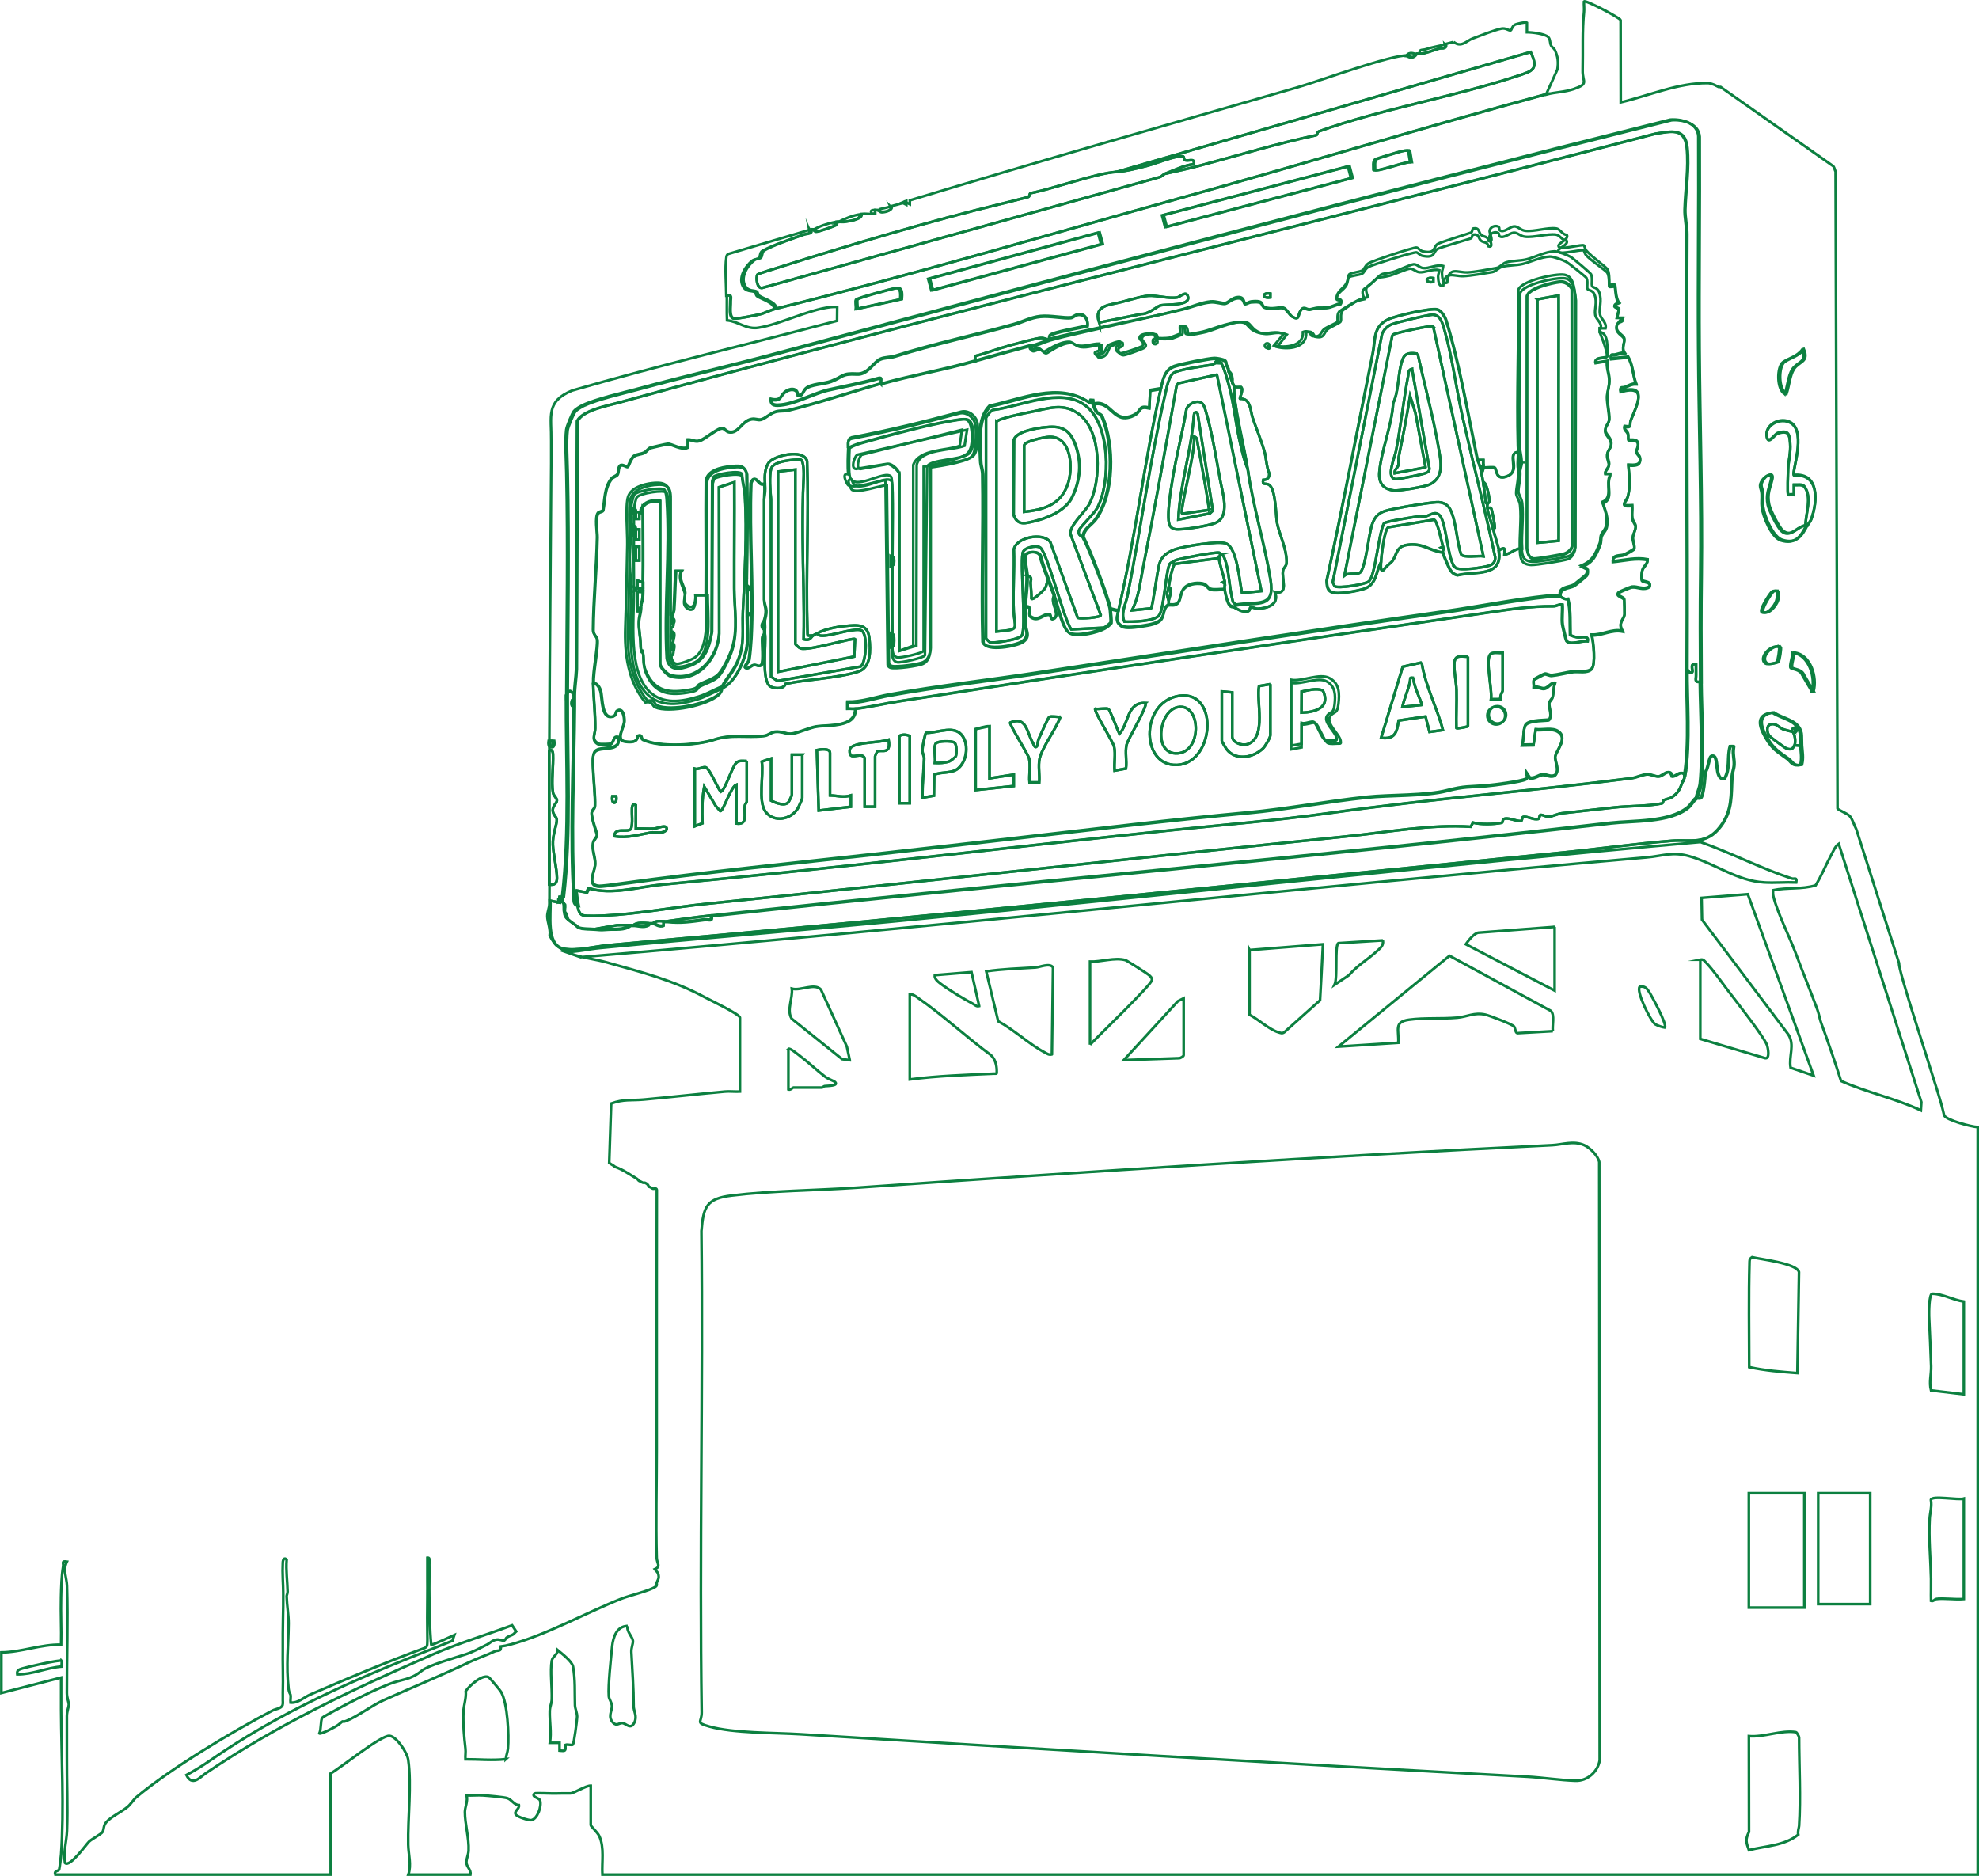 <?xml version="1.0" encoding="UTF-8"?>
<svg id="Layer_2" data-name="Layer 2" xmlns="http://www.w3.org/2000/svg" viewBox="0 0 570.76 541.05">
  <defs>
    <style>
      .cls-1 {
        stroke-width: .73px;
      }

      .cls-1, .cls-2, .cls-3, .cls-4, .cls-5, .cls-6 {
        fill: none;
        stroke: #0c8040;
        stroke-miterlimit: 10;
      }

      .cls-2 {
        stroke-width: .75px;
      }

      .cls-3 {
        stroke-width: .76px;
      }

      .cls-4 {
        stroke-width: .54px;
      }

      .cls-5 {
        stroke-width: .54px;
      }

      .cls-6 {
        stroke-width: .54px;
      }
    </style>
  </defs>
  <g id="Layer_3" data-name="Layer 3">
    <g>
      <path class="cls-2" d="M489.41,230.26c.12-.08.69.16,1-.09.76-.62,1.31-6.11,1.24-7.42.96-.88,1.06-4.56,1.95-4.74,2.4-.5.39,6.91,3.61,6.68,1.8-3.01.73-6.17,1.68-9.47,1.12.04,1.11-.37.96.72-.24,1.75.26,2.91.19,4.59-.05,1.21-.53,2.22-.6,3.32-.35,5.42.22,9.83-3.32,14.5-4.18,5.52-8.43,3.69-14.22,4.16-10.41.84-20.79,2.33-31.18,3.36-91.73,9.08-183.43,18.54-275.21,26.72-3.92.35-9.46,1.85-13.25,1.01-5.04-1.12-3.48-9.97-3.73-13.82l2.78.56.55-.28-.55-.28c.04-.36-.04-.75,0-1.11h1.11c-.05.46-.06,1.22,0,1.67l.56.56c.13.65-.17,1.68,0,2.23.07.88.35,1.74,1.11,2.23.13.2,1.84,1.45,2.23,1.67l.56.56c1.43.55,3.52.42,5.01.56,1.75.16,1.71.12,3.61-.01,2.09-.14,4.58.32,6.41-1.1.37,0,.74,0,1.11,0,.77,0,2.62.66,4.07-.12l.38-.44c.37.03.75-.04,1.11,0,.15.02,1.66,1.09,2.79.56v-1.11c.36.03.75-.04,1.11,0,3.91.42,6.67-.02,10.86-.58,1.04-.14,2.26.71,1.95-1.09,86.41-9.49,172.97-16.8,259.31-26.75,6.69-.77,16.92-.11,22.3-4.44,1.02-.82,1.66-2.2,2.5-2.79Z"/>
      <path class="cls-2" d="M490.32,196.64c-1.69.31-1.07-.85-1.11-1.93s.03-2.06,0-3.08c-2.01-.49-.75,1.81-1.11,2.23-.67.76-1.37-.71-1.67-1.11.18-41.78-.28-83.6-.03-125.12.01-2.19-.63-4.94-.56-7.2.16-5.82,1.23-11.94.61-17.83-.62-5.89-4.68-4.68-9.09-4.03-99.61,25.99-199.77,50.24-299.01,77.57-3.32.91-10.39,2.19-11.96,5.31l-.25,71.61c-.09,2.39-.57,5.15-.58,7.49-.88-1.6-1.32-1.64-2.23,0,.09-21.6.47-43.1,0-64.33-.08-3.59-.42-8.91-.02-12.3.11-.93,1.66-4.71,2.25-5.41.44-.53,1.76-1.32,2.41-1.63,4-1.9,11.32-3.52,15.86-4.75,13.53-3.69,27.25-6.81,40.8-10.45,85.53-22.94,171.11-45.76,257.05-67.17,3.27-.27,7.85.91,8.12,4.75.11,20.44-.19,40.88-.04,61.32.15,21.48.89,43.43.61,65.18-.13,10.33-.1,20.48-.03,30.89Z"/>
      <path class="cls-2" d="M486.34,192.74c.3.4,1,1.88,1.67,1.11.37-.42-.9-2.71,1.11-2.23.03,1.02-.04,2.05,0,3.08.04,1.08-.57,2.24,1.11,1.93.07,8.88.89,20.74.01,29.26-.16,1.51-.87,2.71-1.12,4.17-.85.59-1.49,1.97-2.5,2.79-5.37,4.33-15.6,3.67-22.3,4.44-86.34,9.95-172.89,17.26-259.31,26.75-4.26.47-8.57,1.07-12.81,1.67-.36-.04-.75.03-1.11,0-.96-.07-2.08-.22-2.79.56-.36-.04-.75.03-1.11,0-1.28-.09-3.65-.36-4.46.56-.37,0-.74,0-1.11,0-1.21,0-2.42-.04-3.63,0l-6.4,1.12c-1.5-.14-3.59,0-5.01-.56-.07-.03-.28-.4-.56-.56-.39-.22-2.1-1.47-2.23-1.67-.11-.16-.2-1.03-.42-1.53-.18-.41-.68-.64-.7-.69-.17-.55.13-1.58,0-2.23-.11-.57-.55-.52-.56-.56-.06-.45-.05-1.21,0-1.67,2.2-18.73,1.04-38.9,1.11-57.94.9-1.64,1.34-1.6,2.23,0,0,.37,0,.74,0,1.11l-.5.34c-.14.64-.31,1.76.5,1.88-.12,17.51-1.16,37.68-.03,54.9.07,1.02-.19,2.09,1.14,2.48.21.93.46,2.38,1.47,2.71,1.1.36,5.14.16,6.61.09,9.32-.44,19.57-2.4,28.95-3.36,61.55-6.32,123.38-13.2,184.97-19.48,11.69-1.19,24.03-3.53,35.62-2.76l.63-1.2c2.16.6,6.07.51,8.25.06.43-.09.3-.85.46-.97,1.12-.88,3.83.67,5.13.44.43-.08.23-1.1.66-1.18,1.24-.22,2.89.93,4.34.61.44-.1.25-1.15.66-1.18.69-.06,1.45.52,2.18.53,1.12.02,2.68-.86,3.95-1,5.01-.54,10.02-1.1,15.04-1.67,4.3-.49,9.74-.33,13.8-1.16.42-.09.35-.83.52-.92.72-.39,1.57-.39,2.27-.82,1.9-1.17,2.45-2.45,3.13-4.39.08-.21.4-.4.56-1.11.07-.33-.06-.76,0-1.11,1.47-9.14.52-21.12.56-30.64Z"/>
      <path class="cls-2" d="M520.72,151.67c.02-3.46,1.94-8.05-.26-11.15-.63-.88-2.12-.49-3.08-.55v2.79c-.45-.06-1.59.09-1.67,0-.25-.29-.06-6.42,0-7.53.12-2.38.8-4.53.59-7.26s-.48-3.84-3.55-2.94c-.9.26-2.59,3.28-3.14,1.26-.96-3.55,3.96-6.14,6.97-4.19,4.44,2.88.05,14.42.8,15.07,7.34-.67,6.84,7.49,5.04,12.57-.27.76-.81,1.27-1.14,1.92h-.56Z"/>
      <path class="cls-2" d="M520.88,151.67c-1.55,3.06-3.19,5.51-7.28,4.21-2.71-.86-5.16-6.91-5.49-9.55-.16-1.28.02-2.57-.04-3.86-.08-1.77-1.15-2.19.29-4.15.91-1.24,2.92-2.13,2.38.15-.63,2.68-1.54,4.07-.9,7.23.31,1.52,2.8,6.48,3.93,7.48,2.42,2.15,4.14-1.04,6.54-1.52h.56Z"/>
      <path class="cls-2" d="M158.38,216.7c.62-.73,1.07-.09,1.11.83.16,3.3-.54,8.21,0,11.14.17.91,1.13,1.51,1.13,2.24,0,.79-1.2,1.44-1.2,2.78s1.13,1.91,1.16,2.77c.06,1.44-1.28,4.3-1.12,7.29s1.14,6.75,1.17,9.46c.02,1.64-.67,2.15-2.26,1.94v-38.44Z"/>
      <path class="cls-2" d="M509.18,212.8c-1.89-3.26-2.96-6.71,1.93-7.26,2.82,1.91,7.23,2.14,7.98,6,.13.66.06,2.51.12,3.48-.47.1-1.36-.15-1.67,0,.41-1,.15-3.19-.5-3.96.27.27.7.27.97,0s.27-.7,0-.97-.7-.27-.97,0-.27.7,0,.97c-.16-.04-2.22-.49-2.85-.77-1.21-.55-2.03-1.81-3.56-1.36-1.29.38-1.04,2.38-.33,3.31l-1.11.56Z"/>
      <path class="cls-2" d="M514.75,113.64c-2.41-1.24-2.33-7.91-.54-9.18,1.61-1.15,4.05-1.6,5.56-3.63,1.51,3.75-1.44,3.43-2.9,5.73-1.14,1.78-1.4,4.99-2.11,7.09Z"/>
      <path class="cls-2" d="M517.54,215.03c.31-.15,1.21.1,1.67,0,.13,1.98.49,3.53,0,5.57-2.39.57-2.71-.91-3.75-1.66-2.96-2.14-4.38-2.86-6.28-6.14l1.11-.56c.3.39,4.54,3.53,4.99,3.67,2.03.66,1.86-.7,2.25-.89Z"/>
      <path class="cls-2" d="M522.55,199.43l-2.78-4.74c-.59-1.57-2.78-1.62-3.3-1.99-.56-.41.58-3.52.51-4.41,4.78.52,6.67,7.19,5.56,11.14Z"/>
      <path class="cls-2" d="M513.08,186.62c.24.24-.33,4.02-.66,4.35-.28.28-2.68.81-3.25.41-2.24-1.55,1.52-5.68,3.91-4.76Z"/>
      <path class="cls-2" d="M512.52,170.46c.05.96.06,1.89-.24,2.82-.47,1.41-2.51,4.14-4.21,3.31-.73-.72,2.09-5.03,2.76-5.77.55-.62,1.01-.33,1.69-.35Z"/>
      <path class="cls-2" d="M159.34,213.67c.41,2.48-1.52,2.48-1.11,0h1.11Z"/>
      <path class="cls-2" d="M161.01,260.15c.02-.18-.02-.37,0-.56l.55.28-.55.28Z"/>
      <g>
        <path class="cls-2" d="M419.24,12.09c2.15,1.79,3.79-.35,5.44-.96,2.07-.77,6.44-2.51,8.32-2.86,1.29-.24,1.89.49,2.61.51.37.01.41-1.12,1.24-1.61.55-.32,3.28-.92,3.53-.65v2.79c1.4-.02,5.22.44,6.14,1.38.67.69.43,1.72.85,2.5.24.46.84.76,1.04,1.19.92,1.91,1.11,3.57.75,5.68l-3.21,7.09c-34.55,9.33-68.82,19.79-103.35,29.36-39.22,10.87-79.14,22.71-118.6,32.47-.31-1.96-3.6-2.74-4.99-3.67-.41-.28-.45-1.03-.7-1.21-.71-.5-2.55.09-3.48-1.81-1.24-2.51.77-5.73,2.77-7.27.61-.47,1.52-.39,1.83-.65.5-.41.27-1.72,1.04-2.16,2.71-1.57,8.63-3.56,11.89-4.71.92-.32,1.98.16,1.66-1.37.37.03.75-.04,1.11,0,.06,0,.34.52.86.57.43.04,5.02-1.56,5.2-1.77.2-.23.07-.71.07-1.03.34-.07.77.07,1.11,0,.5-.1,1.22.06,1.87-.05,1.27-.2,4.69-.63,4.25-2.18.75-.11,3.12.17,3.34,0h.57s0-1.11,0-1.11c.39,0,.79-.02,1.18,0,.05,0,.29.51.84.52,1.02.01,3.27-.47,2.69-1.63,1.36-.37,2.77-.73,4.12-1.11l1.17.56v-1.11c37.13-11.27,74.52-21.86,111.81-32.59,6.07-1.75,27.16-9.47,31.7-9.19.5.03,1.72,1.31,2.78-.56.37-.02.75.03,1.11,0,1.64-.13,3.8-1.05,5.44-1.54.98-.29,2.12.43,1.79-1.25.8-.24,1.59-.36,2.22-.56ZM322,49.58c-5.69.3-17.77,4.74-24.72,6.12-.44.09-.23,1-.72,1.12-2.73.68-5.6,1.45-8.38,2.11-19.4,4.66-43.76,11.89-64.09,18.35-.85.27-5.46,1.64-5.63,1.89-.48.69-.23,4.11,1.34,3.87l114.61-31.94c.59-.13,1.06-.78,1.53-.96,3.38-.74,6.81-1.5,10.15-2.38,11.3-3,22.14-6.35,33.51-8.75.42-.09.24-.92.75-1.1,18.01-6.47,38.97-9.93,57.41-16.03,4.17-1.38,6.17-1.81,3.69-6.87l-119.43,34.58Z"/>
        <rect class="cls-2" x="334.65" y="54.97" width="55.43" height="3.51" transform="translate(-2.49 94.21) rotate(-14.76)"/>
        <path class="cls-2" d="M233.43,66.29c.32,1.53-.74,1.05-1.67,1.37-3.27,1.14-9.19,3.14-11.91,4.71-.76.44-.54,1.75-1.04,2.16-.31.26-1.22.18-1.84.65-2,1.54-4.01,4.76-2.77,7.27.94,1.9,2.78,1.31,3.49,1.81.26.18.29.94.71,1.21,1.39.92,4.68,1.71,4.99,3.67-1.24.31-2.89,1.2-4.31,1.54-1.26.29-6.8,1.43-7.59,1.2-1.42-.42-.85-3.42-.9-4.7-.05-1.08.58-2.24-1.12-1.93-.03-3.16-.42-7.96,0-10.87.06-.46.11-.86.55-1.13l23.42-6.94Z"/>
        <rect class="cls-2" x="267.24" y="73.7" width="50.75" height="3.45" transform="translate(-9.54 79.46) rotate(-15.22)"/>
        <path class="cls-2" d="M259.6,86.33l-12.8,2.8c.12-.72-.26-2.27.06-2.73.34-.49,10.7-3.27,11.48-3.31,1.63-.09,1.32,2.2,1.26,3.24Z"/>
        <path class="cls-2" d="M406.12,43.45l.56,3.34c-1.75-.19-9.8,3.01-10.59,2.23.04-.94-.31-2.54.54-3.08.34-.22,6.91-2.23,7.66-2.36.61-.11,1.21-.19,1.83-.12Z"/>
        <path class="cls-2" d="M416.71,12.81c.33,1.68-.81.96-1.79,1.25-1.64.49-3.81,1.41-5.45,1.54-.32-1.53.73-1.06,1.67-1.37,1.94-.66,3.78-.88,5.58-1.41Z"/>
        <path class="cls-2" d="M240.67,64.06c0,.32.13.8-.07,1.03-.18.21-4.77,1.81-5.21,1.77-.51-.05-.79-.57-.86-.57,1.65-.99,4.18-1.85,6.13-2.23Z"/>
        <path class="cls-2" d="M247.91,61.83c.45,1.55-2.98,1.98-4.25,2.18-.65.1-1.37-.05-1.88.05,1.6-.92,4.26-1.95,6.13-2.23Z"/>
        <path class="cls-2" d="M256.83,59.6c.55,1.16-1.57,1.64-2.54,1.63-.52,0-.75-.51-.8-.52l.4-.43c.97-.25,1.98-.41,2.94-.68Z"/>
        <path class="cls-2" d="M408.35,15.6c-1.07,1.87-2.28.59-2.79.56.88-1.51,2.57-.54,2.79-.56Z"/>
        <path class="cls-2" d="M261.38,57.93v1.11s-1.11-.56-1.11-.56c.06-.02.39-.34,1.11-.56Z"/>
        <path class="cls-2" d="M252.38,60.55v1.11s-1.11,0-1.11,0c.32-.25-.87-1.08,1.11-1.11Z"/>
        <path class="cls-2" d="M322,49.58c2.69-.14,6.12-1.04,9.06-1.8,2.21-.57,8.29-3.02,10.1-2.68.41.08.28.87.45,1,.88.7,3.16-.82,2.68,1.26-2.98.37-5.7,1.78-8.36,2.79-.47.18-.94.83-1.53.96l-114.61,31.94c-1.57.24-1.82-3.18-1.34-3.87.17-.24,4.78-1.62,5.63-1.89,20.34-6.46,44.69-13.69,64.09-18.35,2.78-.67,5.66-1.43,8.38-2.11.5-.12.28-1.03.72-1.12,6.95-1.37,19.02-5.82,24.72-6.12Z"/>
        <path class="cls-2" d="M322,49.58l119.43-34.58c2.48,5.07.48,5.49-3.69,6.87-18.44,6.1-39.4,9.55-57.41,16.03-.5.18-.33,1.01-.75,1.1-11.36,2.4-22.21,5.75-33.51,8.75-3.34.89-6.77,1.64-10.15,2.38,2.65-1.01,5.38-2.42,8.36-2.79.48-2.07-1.79-.56-2.68-1.26-.17-.13-.03-.92-.45-1-1.81-.33-7.89,2.11-10.1,2.68-2.94.76-6.37,1.66-9.06,1.8Z"/>
      </g>
      <path class="cls-2" d="M205.02,264.05c.31,1.8-.91.95-1.95,1.09-4.18.56-6.95,1-10.86.58,4.25-.6,8.55-1.2,12.81-1.67Z"/>
      <path class="cls-2" d="M181.62,266.84c-1.84,1.42-4.33.96-6.41,1.1-1.91.13-1.87.17-3.61.01l6.4-1.12c1.21-.03,2.42.01,3.63,0Z"/>
      <path class="cls-2" d="M187.19,266.28l-.38.44c-1.46.78-3.31.12-4.07.12.81-.91,3.18-.65,4.46-.56Z"/>
      <path class="cls-2" d="M191.38,265.72v1.11c-1.12.54-2.64-.54-2.79-.56.7-.78,1.82-.63,2.79-.56Z"/>
      <path class="cls-2" d="M163.79,265.16c-.77-.49-1.05-1.35-1.11-2.23.02.06.52.28.7.69.21.51.31,1.37.42,1.53Z"/>
      <path class="cls-2" d="M162.68,260.71l-.56-.56s.44-.01.56.56Z"/>
      <path class="cls-2" d="M166.58,267.39l-.56-.56c.28.16.48.53.56.56Z"/>
      <path class="cls-2" d="M486.67,192.74c-.04,9.52.92,21.5-.56,30.64-1.41-1.27-2.47.61-3.62.58-.83-2.76-2.65-.13-3.92,0-.93.09-2.07-.63-3.31-.61-1.43.03-3.05.91-4.52,1.1-28.94,3.71-58.07,5.94-86.91,10.02-15.51,2.19-30.68,3.37-46.23,5.02-48.85,5.16-97.58,11.07-146.47,15.64-6.89.65-14.49,3.11-21.14,1.08l-.62,1.2-3.02-.6c-.16.16.41,3.8.56,4.45-1.33-.39-1.07-1.46-1.14-2.48-1.13-17.21-.1-37.39.03-54.9,0-.74,0-1.49,0-2.23,0-.37,0-.74,0-1.11.02-2.34.49-5.1.58-7.49l.25-71.61c1.57-3.12,8.64-4.4,11.96-5.31,99.25-27.33,199.4-51.58,299.01-77.57,4.4-.64,8.47-1.85,9.09,4.03.62,5.89-.45,12.01-.61,17.83-.06,2.26.58,5.01.56,7.2-.25,41.52.21,83.34.03,125.12ZM171.08,196.95c.14,4.49.66,8.84.6,13.1-.03,1.75-1.3,3.32,1.09,4.47.35.17,3.08.08,3.35-.05,1.15-.58.58-2.33,2.21-1.93,1.01,4.45-5.24,2.29-6.73,4.13-.83,1.03-.57,3.64-.52,5.07.11,2.97.66,7.82.54,10.61-.04.83-1,1.24-.97,2.08.06,1.85,1.57,5.81,1.57,6.25,0,.71-.95,1.32-1.13,2.24-.4,2.1.64,4.06.59,6.12-.05,2.3-2.5,5.92.81,6.42.96.14,4.76-.45,6.05-.62,25.42-3.51,50.84-6.03,76.37-8.87,13.01-1.44,25.92-2.94,39.01-4.44,21.89-2.5,43.98-5.21,65.78-7.22,11.51-1.06,22.94-3.27,34.47-4.5,6.73-.72,17.05-.33,23.16-1.91,5.16-1.34,6.32-.99,11.4-1.41,2.06-.17,10.07-1.17,11.44-1.95.81-.46-.03-1.33-.03-1.96l1.11,1.67c1.33.29,2.59-.9,3.7-.97s2.43.95,3.58.16c1.51-1.5-.25-4.2.06-5.48.46-1.9,3.67-5.28.77-7.12-1.74-1.1-4.39-.3-6.44-.53l-.62,4.4-3.28.06c.55-1.57.22-4.85,1.06-5.9,1.16-1.43,6.45-1.14,6.69-1.39,1-1.07-.05-3.75.03-4.68.06-.77.85-1.23,1-1.82.32-1.29.23-2.75.69-4.04-1.29-.17-1.94,1.42-3.13,1.54-.82.08-1.99-.64-2.98-.45.05-.61-.22-1.73.06-2.13.1-.14,2.89-1.6,3.06-1.62.59-.1,1.35.48,2.1.41,1.93-.19,4.21-.84,6.17-1.09,1.58-.21,4.02.47,5.31-.81,1.18-1.17.53-7.84-.01-9.76,3.11.12,5.66-1.73,8.91-1.12-1.41-2.45.34-3.29.57-4.75.03-.22-.04-4.17-.09-4.39-.14-.69-2.71-1.09-1.6-1.99.25-.21,3.34-1.53,3.76-1.59,1.69-.24,3.26,1.02,5.15-.1.64-1.74-2.11-1.12-2.26-2.01-.12-.72-.04-1.89.14-2.61.32-1.3,1.61-1.85,1.56-3.17-3.34-.67-6.67.23-10.02.55-.13-2.1,2.02-1.45,3.32-1.97.33-.13,2.82-1.55,2.85-1.71.17-1.12-.46-2.2-.42-3.19.04-1.04.93-2.4.81-3.36-.08-.66-.82-1.37-.97-2.32-.18-1.15.06-2.43-.01-3.6-4.08.32-1.66-1.05-1.25-2.64.83-3.25.39-5.81.13-9.06,1.73.12,3.66.24,3.37-1.93-.11-.8-.92-1.28-1.01-1.77-.13-.71.67-1.66.4-2.64-.35-1.28-2.48-.69-2.72-.94-.17-.17.04-1.22-.16-1.76-.33-.87-1.22-1.12-.99-2.1,2.4.38,1.33-.54,1.82-1.78,1.77-4.41,5.11-10.59-2.93-8.25-.29-1.6.4-.89,1.23-1.24,1.04-.44,2.04-1.05,3.23-.99-.99-2.58-.87-5.37-2.3-7.74l-4.94.5c-.26-1.62.36-.91,1.31-1.17.85-.23,1.7-.51,2.59-.5-.96-1.39.15-3.19-.07-4.08-.29-1.17-2.83-1.74-2.13-3.96.32-1.02,2.18-.42,1.64-1.99h-1.68s.61-2.47.61-2.47c-.03-.29-2.95-.65-.03-1.72-1.02-.92-.99-4.56-1.18-4.71-.28-.21-1.3.15-1.59-.05-.17-.12.17-2.87-.57-4.06-.45-.72-4.78-3.5-6.17-5.12-.33-.39-.47-1.19-.62-1.3-.55-.4-6.38,1.18-7.16.47-1.08-.98,2.99-1.88,2.22-3.33-1.34.01-1.83-1.52-3.07-1.7-2.37-.34-6.41.91-8.93.61-1.42-.17-2.1-1.25-3.27-1.17s-2.97,1.89-4.12.99c-.15-.12-.06-.72-.2-.82-.83-.63-2.67-.13-2.68,1.21,0,.47,1.4,3.11-.28,2.55-.3-1.45-1.45-.95-2.21-1.68s-.43-1.97-2.25-1.68c-.3.05-.13.93-.67,1.11-1.56.53-8.93,2.6-9.65,3.07-1.22.8-.47,2.66-4.16,1.95-.85-.16-1.29-.89-1.81-1.02-.71-.19-13.02,3.65-13.93,4.24-.99.65-1.16,1.54-1.63,1.83-.9.56-3.52.61-3.97,1.19-.28.36-.29,1.56-.74,2.32-.79,1.38-2.98,2.21-2.74,3.97.06.41,1.75,0,1.14,1.39-1.44.19-2.7,1.08-4.19,1.15-2.59.13-1.96-.2-4.57.44-1.18.29-1.88-1.19-2.89.43-.75,1.2-.22,2.71-2.29,1.62-.84-.44-1.65-2.2-2.61-2.45-1.14-.3-3.38.6-5.38-.16-1.35-.51.23-1.95-3.93-1.53-.6.06-1.24.53-1.67.54-.57.01-.1-1.86-2.22-1.7-1.56.12-2.59,1.35-3.52,1.57-.8.19-2.66-.56-4.27-.42-2.63.23-5.46,1.44-7.99,2.05-7.87,1.91-16.16,3.48-24.25,5.27-4.75,1.05-9.67,1.97-14.33,3.22.1-.1-.02-.76.26-1.12.71-.92,9.14-2.32,10.89-2.78.12-1.72-.64-3.35-2.51-3.31-.95.02-1.58.87-2.3.95-1.94.24-5.98-.66-8.79-.37s-5.08,1.59-7.71,2.32c-11.57,3.23-22.67,5.52-34.27,9.18-1.24.39-2.95.3-4.18.83-2.07.89-3.58,4.48-6.76,4.3-4.48-.26-3.82.73-7.44,2.11-2.15.82-5.81.74-7.35,2.12-.83.74-.86,2.23-2.25,1.92-.06-2.26-2.52-2.04-3.89-.81-1.29,1.16-.98,2.58-3.92,1.93-.09,1.9,1.57,1.78,3.01,1.63,4.33-.47,9.65-3.42,13.54-4.3,4.66-1.06,9.34-1.89,14.04-3.23,1.78-.51,1.09.18,1.16,1.45-8.97,2.52-17.65,5.49-26.58,7.68-1.09.27-2.31.07-3.54.36-1.67.4-3.07,1.99-4.41,2.31-.9.21-1.67-.33-2.81-.1-2.84.55-3.63,4.15-6.37,3.7-.85-.14-1.3-.92-1.82-1.06-1.37-.36-5.07,3.1-6.84,3.6-1.34.37-2.08-.38-3.34-.33v2.24c-1.86.85-4.72-1.09-5.75-1-.43.03-4.46.94-5.01,1.1-.69.21-1.14,1.09-1.89,1.45-.9.42-2.15.42-2.93.97-.86.62-1.6,2.92-1.75,3.02-.39.28-1.48-.85-2.19-.29s-.38,1.83-.82,2.54c-.3.48-1.21.64-1.64,1.15-2.15,2.51-1.97,6.28-2.51,9.08-.1.54-1.12.48-1.43.89-.97,1.31-.23,5.5-.26,6.99-.18,8.98-1.1,17.94-1.17,26.77,0,1.34,1.09,1.86,1.17,2.78.22,2.41-1.23,9.15-1.13,12.52ZM316.99,93.03l12.28-2.48c1.92.09,4.39-2.15,5.36-2.44,1.62-.48,8.81.31,7.98-2.6-.51-1.8-2.25.13-3.06.27-2.56.45-5.76-.65-8.37-.47-1.91.13-5.61,1.25-7.62,1.77-3.63.94-8.25.9-6.57,5.96ZM366.38,84.67c-2.48-.41-2.48,1.52,0,1.11v-1.11Z"/>
      <path class="cls-2" d="M302.51,98.04c-1.35.36-3.47,1.25-5.01,1.67-5.49,1.48-10.74,2.89-16.16,4.46-.19-1.89-.15-1.38,1.22-1.82,3.94-1.27,8.1-2.65,12.03-3.6,1.49-.36,4.16-1.13,5.49-1.25,1.2-.11,2.35.63,2.44.54Z"/>
      <path class="cls-2" d="M166.58,261.26c-.15-.65-.71-4.29-.56-4.45l3.02.6.62-1.2c6.64,2.02,14.24-.44,21.14-1.08,48.88-4.57,97.62-10.48,146.47-15.64,15.56-1.64,30.73-2.82,46.23-5.02,28.84-4.08,57.97-6.31,86.91-10.02,1.47-.19,3.09-1.07,4.52-1.1,1.24-.03,2.38.69,3.31.61,1.27-.12,3.09-2.75,3.92,0,1.14.03,2.21-1.85,3.62-.58-.06.35.07.78,0,1.11l-.56,1.11c-.68,1.93-1.23,3.22-3.13,4.39-.71.43-1.55.43-2.27.82-.18.1-.1.84-.52.92-4.06.82-9.5.67-13.8,1.16-5.02.57-10.03,1.13-15.04,1.67-1.27.14-2.82,1.02-3.95,1-.73-.02-1.49-.59-2.18-.53-.41.04-.22,1.09-.66,1.18-1.46.31-3.1-.84-4.34-.61-.43.08-.24,1.1-.66,1.18-1.29.23-4-1.32-5.13-.44-.16.12-.03.89-.46.97-2.17.45-6.09.54-8.25-.06l-.63,1.2c-11.58-.77-23.92,1.57-35.62,2.76-61.58,6.28-123.42,13.16-184.97,19.48-9.38.96-19.63,2.92-28.95,3.36-1.47.07-5.51.27-6.61-.09-1.02-.33-1.26-1.78-1.47-2.71Z"/>
      <path class="cls-2" d="M165.47,203.89c-.81-.12-.64-1.24-.5-1.88l.5-.34c0,.74,0,1.49,0,2.23Z"/>
      <path class="cls-2" d="M485.23,225.61l.56-1.11c-.15.72-.48.9-.56,1.11Z"/>
      <path class="cls-2" d="M517.04,211.07c.65.76.91,2.96.5,3.96-.39.18-.22,1.55-2.25.89-.45-.15-4.69-3.28-4.99-3.67-.71-.92-.96-2.93.33-3.31,1.53-.45,2.35.81,3.56,1.36.63.28,2.69.73,2.85.77Z"/>
      <circle class="cls-4" cx="517.88" cy="210.17" r=".5"/>
      <path class="cls-2" d="M297.04,99.68c-.34,2.22,1.55.47,2.41.68.55.13,1,1,1.75,1.02.4.01,4.14-2.88,7.23-2.79.73.02,1.4.96,2.71,1.12,2.07.25,3.86-.57,5.85-.59-.06.61.12,1.32.02,1.89-.08.47-2.09.21-.84,1.46,2.76.15,2.72-2.3,3.4-2.84.44-.34,3.19-1.39,3.52-1.07.48,1.74-1.73.5-1.1,2.5.13.43.81.82,1.34.83.58.01,5.24-1.58,5.87-1.94,1.47-.82-.38-1.73-.51-2.29-.37-1.55,3-1.58,4.04-1.34.44.1.25,1.03.7,1.13.73.17,3,.12,3.79-.02.23-.04,2.89-1.04,3-1.16.3-.34-.03-1.58.06-2.17,1.82-.36,1.36,1.71,1.71,2.17.29.39,4.25-.45,5.07-.65,2.77-.66,9.52-3.68,12.06-2.37.56.29,1.22,1.34,2.03,1.87,3.59,2.36,5.42-.23,9.06,1.21l-2.77,3.34c3.18.73,8.59.32,8.33-3.9,2-.8,2.29,1.07,2.54,1.12,2.8.61,2.42-.99,3.57-1.94.69-.58,3.54-1.73,3.76-2.07.38-.59-.25-1.97.6-3.02.15-.19,3.57-2.3,4.09-2.57.92-.48,2.15-.79,3.17-1-1.28-3.16,0-2.67,1.62-4.21,3.08-2.92,2.01-1.6,5.74-2.59,1.44-.38,4.56-1.86,5.76-2.01.84-.1,1.71.92,2.72,1.03,1.63.18,3.89-1.1,5.78-.57-.02.64-.4,1.19-.37,1.84.03.85.13,3.17,1.48,2.61.48-4.5,2.92-2.65,5.84-2.75,2.02-.07,6.13-.8,8.29-1.16,1.11-.19,1.75-1.23,2.9-1.54,1.7-.46,4.09-.38,5.85-.8,2.42-.59,5.21-2.02,7.91-2.14.94-.04,3.72.99,4.64,1.48.71.38,5.71,4.34,5.88,4.67.56,1.1-.02,2.71.36,3.27.23.34,1.5.23,2,1.6.85,2.3-.15,4.15.2,5.89.27,1.31,1.97,2.15,1.58,3.74h-.29s0,1.1,0,1.1c2.61.34,2.1,4.71,2.24,6.87-.15.89-3.92.06-3.34,1.98l3.31-.55c-.3,1.81.5,3.47.58,5.22.1,2.03-.57,3.45-.62,5.01-.05,1.78.68,4.84.6,6.59-.05,1.1-1.27,1.97-1.13,3.32.13,1.25,1.83,2.05,1.69,3.86-.08,1.02-1.03,1.81-1.13,2.83-.11,1.18.65,2.2.49,3.17-.15.9-1.25,1.52-1.03,2.6h1.34s0,.29,0,.29c-1.5,2.72.97,6.55-2.28,7.84.75,2.37,1.55,3.99,1.14,6.62-.22,1.4-1.13,1.9-1.51,2.94-.26.72-.1,1.64-.4,2.38-1.25,3.09-2.01,5.08-5.3,6.4l1.67.83c.04.62.05,1.12-.26,1.69-.11.21-3.36,2.85-3.67,3.01-1.31.71-4.44.57-3.87,3.09-1.03-.14-2.51-.06-3.57.05-9.42.98-19.96,3.1-29.52,4.45-39.23,5.58-78.38,11.75-117.62,17.72-14.26,2.17-28.4,3.73-42.7,6.31-4.01.72-7.93,2.18-12.11,2.09v2.01c.73-.05,1.51.09,2.22,0,.18,5.49-7.69,4.59-11.24,5.14-1.99.31-5.59,2.01-7.37,2.09-1.29.06-2.69-.75-4.42-.58-1.34.13-1.9,1.03-3.27,1.19-5.24.61-9.25-.59-14.42,1.11-4.88,1.6-15.82,2.29-20.42-.04-.67-.34-.03-1.54-1.49-1.1-.02,1.96-1.97,1.92-3.62,1.67-2.92-.44-.3-4-.23-5.87.05-1.37-.46-4.08-2.17-2.96-.21.14-.21,1.29-.95,1.54-3.54,1.17-3.11-5.27-3.7-7.34-.18-.65-1.02-2.43-2.08-2.09-.1-3.37,1.35-10.11,1.12-12.52-.09-.92-1.18-1.44-1.17-2.78.06-8.83.98-17.79,1.16-26.77.03-1.48-.7-5.68.26-6.99.3-.41,1.32-.34,1.42-.89.53-2.8.36-6.57,2.49-9.08.43-.51,1.33-.66,1.63-1.15.44-.71.12-1.99.82-2.54s1.79.57,2.18.29c.15-.11.88-2.41,1.74-3.02.77-.55,2.02-.55,2.91-.97.75-.36,1.19-1.24,1.88-1.45.54-.17,4.55-1.07,4.98-1.1,1.03-.08,3.87,1.85,5.72,1v-2.24c1.25-.05,1.99.7,3.32.33,1.76-.49,5.44-3.96,6.8-3.6.52.14.97.92,1.81,1.06,2.73.45,3.52-3.15,6.34-3.7,1.13-.22,1.9.32,2.79.1,1.34-.32,2.72-1.9,4.39-2.31,1.22-.29,2.43-.1,3.52-.36,8.89-2.18,17.53-5.15,26.45-7.68s18.2-4.09,27.16-6.68c5.39-1.56,10.61-2.97,16.07-4.46ZM413.38,80.22c-2.48-.41-2.48,1.52,0,1.11v-1.11ZM438.89,133.23c0,.07,0,.53,0,.56-.12.76-.4,1.48-.56,2.23,0-.07-.51-.51-.59-1.34-.13-1.35.15-2.85.03-4.23-3.38.21.67,5.3-2.91,6.86s-3.12-1.83-3.84-2.33c-.44-.31-2.42,0-3.28-.07.04-.74-.02-1.49,0-2.23h-1.67c-2.64-12.66-5.26-28.09-9.05-40.25-.33-1.05-1.41-2.77-2.47-3.1-1.93-.58-12.13,1.82-14.24,2.82-4.45,2.11-3.64,5.83-4.48,10-4.42,21.79-8.51,43.61-13.26,65.34.08,2.11.34,3.35,2.59,3.59,1.78.19,6.92-.66,8.61-1.36,3.2-1.33,3.06-4.9,4.45-7.53,0,.58-.39,2.82.83,2.22.46-.94,2.08-2.01,2.51-2.61,1.29-1.8.98-4.12,4.2-4.6,4.44-.67,6.26,1.62,10.28,2.2.25.87,1.81,4.57,2.3,5.22.52.69,1.09,1.16,1.96,1.33,5.05-1.23,13.18.66,11.9-7.11,1.55-1.07,1.87-.8,1.67,1.12,1.76-.08,3.03-1.88,5.01-1.67.14,2.19.49,3.58,3.15,3.74,1.33.08,9.05-1.15,10.38-1.63,1.07-.39,1.61-1.49,1.96-2.5l.14-71.22c-.35-2.27-.35-5.89-3.09-6.38-2.43-.43-12.22,1.68-12.99,4.28.12,14.62-.51,29.31-.13,43.93.04,1.54.53,2.97.58,4.71ZM333.85,98.59c0-.38-.31-.69-.69-.69s-.69.31-.69.69.31.69.69.69.69-.31.69-.69ZM366.16,99.7c0-.38-.31-.69-.69-.69s-.69.31-.69.69.31.69.69.69.69-.31.69-.69ZM334.82,112.24l-3.1.52-.24,5.05c-2.97-.66-2.37.59-3.68,1.6-1.08.84-2.92,1.42-4.27,1.07-3.06-.81-4.26-4.88-8.21-3.78l-.04-1.06-.79-.05-.28.55c-8.8-5.83-19.21-.8-28.56,1.12-3.77,3.79-2.8,10.75-2.66,15.9.04,1.35.58,2.51.61,3.85.31,16.12-.37,32.27.07,48.39.78,2.71,9.58,1.01,11.34-.16,2.44-1.61.91-3.32.8-5.31-.08-1.51-.06-3.23,0-4.74,2.2-.41.39,2.09,1.44,2.83,2.25,1.59,3.61-.97,5.49-.63.44.08.07,1.61,1.14,1.14,2.25-.97-1.41-5.02.28-6.68.81,2.23,2.52,9.89,4.45,10.87,2.21,1.13,7.85-.18,10.04-1.4.56-.31,1.73-1.15,1.95-1.65.08-.18-.19-3.49-.27-3.92l2.23.56c-.41,1.77-1.01,3.11.9,4.39,1.14.77,4.47.25,6.01,0,1.76-.28,4.64-.62,5.6-2.19.69-1.12.55-3.46,1.97-3.88.7-.2,1.58.3,2.55-.51s.76-2.7,1.63-3.94c1.17-1.66,3.69-2.02,5.56-1.68,1.24.23,1.51,1.33,2.32,1.57,1.21.36,2.8-.03,4.08.1.24,1.24.76,4.07,1.68,4.74.4.29.89.17,1.1.28,1.28.68,1.98,1.24,3.65,1.17,1.17-.05.66-1.17,1.14-1.21.62-.05,1.35.47,2.08.42,3.09-.2,6.13-1.32,4.83-4.84,4.23.94,1.8-3.88,2.39-6.31.18-.73,1-1.1,1-2.31,0-4.28-2.3-8.21-2.81-11.74-.31-2.12-.31-9.33-2.27-10.57-.92-.58-2.04.28-1.65-1.38,1.24-.06,1.85-.67,1.71-1.95-.84-2.02-.84-4.52-1.41-6.44-.85-2.87-2.36-6.63-3.34-9.47-.71-2.07-.52-5.75-3.65-5.55-.25-.16,1.15-2.61.3-3.36l-1.97.02c.03-.19-.42-.8-.56-1.11.07-1.2.01-2.64-1.11-3.34-.05-.17.05-.38,0-.56-.19-.68-.39-.76-.56-1.11-.15-.32.1-1-.53-1.39-.52-.32-2.31-.67-2.99-.65-1.72.04-9.83,1.7-11.54,2.3-2.86,1.02-3.3,3.88-3.88,6.43ZM244.65,128.88c-.1,2.23-.28,5.81,0,7.91-2.24-.57-.27,2.97-.03,3.14,1.67,1.18,8.49-1.23,10.76-1.44l.64,53.29c.12.45.41.7.85.84,1.28.42,8.13-.51,9.41-1.18,1.61-.84,1.87-2.41,2.11-4.11v-52.8c2.77-.63,10.62-1.33,12.41-3.13,1.4-1.4,1.39-7.06,1.16-9.06-.24-2.16-2.47-4.18-4.77-3.6-10.44,2.81-20.96,5.4-31.59,7.4-1.27.41-.89,1.68-.94,2.73ZM220.62,139.27c-1.08,1.54-1.94-1.36-3.06-1.11-.35.08-.87.91-.85,1.38-.61,14.68.82,30,.03,44.6-.09,1.61-.34,4.61-.58,6.1-.17,1.03-1.09,1.29-1.12,2.23.69.9,1.7-.61,2.59-.69.75-.06,1.58.79,2.17-.12.68-1.04.13-5.9.23-7.6.05-.84.58-1.26.59-1.34.42,3-1.18,13.89,1.66,15.33,1.31.66,3.79.71,4.31-.82,6.52-1.36,14.62-1.56,20.91-3.5,3.79-1.17,3.57-6.31,3.22-9.63-.44-4.21-3.38-3.91-6.93-3.55-2.42.25-6.43.99-8.13,2.17-.18.12-.6.18-1.11.56-1.83.04-1.62.4-1.67-1.37-.51-16.29.46-32.65-.1-48.94-1.1-3.7-9.63-1.49-11.05.44-1.13,1.54-1.27,4-1.1,5.86ZM203.9,171.67h-3.34c.11,1.07-.12,4.46-2.25,3-1.61-1.1-.57-2.84-.67-3.85-.18-1.67-2.2-4.25-.97-6.15h-1.66c-.22,3.46-.28,7.33-.53,11.14-.05.84-.58,1.26-1.08,1.34v-32.61c.21-4-.65-5.11-4.75-4.66-2.39.26-5.94,1.29-6.76,3.82-.88,2.67-.16,10.31-.24,13.69-.17,7.71-.29,15.58-.57,23.38s.77,15.39,5.68,21.35c2.17-.44,1.97,1.03,2.79,1.38,3.97,1.72,14.75-.51,18.02-3.49.79-.73.55-1.2.8-1.69,3.82-1.47,6.6-8.07,7.19-12.02.45-2.99.02-5.79.05-8.59l.43-.67-.43-.44c.01-2.11,0-4.02,0-6.13.72-.52.73-1.16-.22-1.67v-2.23c.23-9.89.31-19.8.11-29.69-.55-2.54-2.38-2.22-4.57-2.01-2.59.25-6.63,1.12-6.99,4.15-.13,10.67.08,21.35-.03,32.65Z"/>
      <path class="cls-2" d="M427.85,134.81c-.03.6-.25,1.16-.56,1.67-.12-.58-.38-1.39-.56-2.23.35.11.82.53,1.11.56Z"/>
      <path class="cls-2" d="M302.61,98.26c4.66-1.34,9.58-2.33,14.33-3.46,8.09-1.92,16.38-3.62,24.25-5.67,2.53-.66,5.36-1.96,7.99-2.21,1.6-.15,3.46.65,4.27.45.93-.24,1.96-1.57,3.52-1.69,2.12-.17,1.65,1.84,2.22,1.83.43,0,1.07-.51,1.67-.58,4.16-.46,2.59,1.1,3.93,1.64,2,.81,4.24-.16,5.38.17.95.27,1.77,2.16,2.61,2.64,2.06,1.18,1.54-.45,2.29-1.74,1.01-1.74,1.71-.15,2.89-.46,2.61-.68,1.98-.33,4.57-.47,1.48-.08,2.74-1.04,4.19-1.24.61-1.5-1.08-1.05-1.14-1.49-.24-1.9,1.95-2.79,2.74-4.27.44-.82.46-2.11.74-2.5.45-.63,3.08-.69,3.97-1.28.47-.31.63-1.28,1.63-1.97.91-.64,13.22-4.77,13.93-4.56.52.15.96.92,1.81,1.1,3.7.77,2.94-1.24,4.16-2.1.72-.51,8.08-2.73,9.65-3.31.53-.2.37-1.14.67-1.2,1.82-.32,1.51,1.05,2.25,1.81s1.92.24,2.21,1.81c1.68.6.28-2.24.28-2.74,0-1.43,1.85-1.97,2.68-1.3.14.12.05.76.2.89,1.15.96,2.99-.98,4.12-1.07s1.86,1.08,3.27,1.26c2.52.32,6.56-1.03,8.93-.66,1.24.19,1.73,1.84,3.07,1.83.76,1.57-3.31,2.53-2.22,3.58.78.76,6.61-.93,7.16-.51.16.12.29.98.62,1.4,1.4,1.75,5.73,4.74,6.17,5.51.74,1.28.4,4.24.57,4.37.28.21,1.31-.18,1.59.05.2.16.16,4.08,1.18,5.06-2.92,1.15,0,1.54.03,1.85l-.61,2.65h1.57s-1.32,1.22-1.64,2.24c-.7,2.22,1.84,2.79,2.13,3.96.22.89-.89,2.69.07,4.08-.89,0-1.74.28-2.59.5-.95.26-1.57-.45-1.31,1.17l4.94-.5c1.43,2.37,1.31,5.16,2.3,7.74-1.19-.07-2.19.54-3.23.99-.83.35-1.52-.35-1.23,1.24,8.04-2.34,4.7,3.84,2.93,8.25-.5,1.23.57,2.16-1.82,1.78-.23.98.66,1.23.99,2.1.21.54,0,1.59.16,1.76.24.24,2.36-.34,2.72.94.27.98-.53,1.93-.4,2.64.09.49.9.97,1.01,1.77.29,2.17-1.64,2.06-3.37,1.93.26,3.25.7,5.81-.13,9.06-.4,1.58-2.83,2.96,1.25,2.64.08,1.17-.16,2.45.01,3.6.15.95.88,1.66.97,2.32.12.96-.77,2.32-.81,3.36s.6,2.07.42,3.19c-.03.16-2.52,1.58-2.85,1.71-1.3.52-3.45-.13-3.32,1.97,3.36-.32,6.68-1.23,10.02-.55.05,1.32-1.24,1.87-1.56,3.17-.18.72-.26,1.89-.14,2.61.15.9,2.89.27,2.26,2.01-1.89,1.11-3.46-.14-5.15.1-.43.06-3.51,1.38-3.76,1.59-1.11.9,1.45,1.3,1.6,1.99.04.22.12,4.17.09,4.39-.23,1.47-1.99,2.31-.57,4.75-3.25-.61-5.8,1.23-8.91,1.12.54,1.92,1.19,8.58.01,9.76-1.29,1.28-3.74.61-5.31.81-1.97.26-4.24.9-6.17,1.09-.74.07-1.5-.5-2.1-.41-.17.03-2.96,1.48-3.06,1.62-.28.41,0,1.52-.06,2.13.99-.19,2.16.53,2.98.45,1.19-.12,1.84-1.71,3.13-1.54-.46,1.29-.36,2.75-.69,4.04-.15.59-.94,1.05-1,1.82-.08.92.97,3.6-.03,4.68-.24.25-5.53-.04-6.69,1.39-.85,1.05-.51,4.33-1.06,5.9l3.28-.06.62-4.4c2.04.23,4.7-.57,6.44.53,2.9,1.84-.31,5.22-.77,7.12-.31,1.28,1.45,3.98-.06,5.48-1.15.78-2.51-.23-3.58-.16s-2.37,1.25-3.7.97l-1.11-1.67c0,.63.84,1.5.03,1.96-1.37.77-9.38,1.78-11.44,1.95-5.07.42-6.23.07-11.4,1.41-6.11,1.59-16.43,1.2-23.16,1.91-11.53,1.23-22.96,3.44-34.47,4.5-21.8,2.01-43.89,4.71-65.78,7.22-13.1,1.5-26,3-39.01,4.44-25.53,2.83-50.94,5.35-76.37,8.87-1.3.18-5.09.77-6.05.62-3.31-.49-.86-4.11-.81-6.42.04-2.06-1-4.03-.59-6.12.17-.91,1.13-1.52,1.13-2.24,0-.44-1.51-4.41-1.57-6.25-.03-.84.94-1.25.97-2.08.12-2.79-.43-7.63-.54-10.61-.05-1.42-.31-4.03.52-5.07,1.49-1.85,7.74.32,6.73-4.13-1.63-.4-1.06,1.35-2.21,1.93-.27.13-3,.22-3.35.05-2.39-1.15-1.12-2.72-1.09-4.47.06-4.27-.46-8.61-.6-13.1,1.07-.35,1.91,1.44,2.09,2.09.59,2.07.16,8.51,3.72,7.34.75-.24.75-1.4.96-1.54,1.72-1.12,2.23,1.59,2.19,2.96-.06,1.86-2.7,5.42.23,5.87,1.65.25,3.61.28,3.63-1.67,1.47-.45.82.75,1.5,1.1,4.63,2.33,15.62,1.65,20.52.04,5.19-1.69,9.22-.5,14.49-1.11,1.38-.16,1.94-1.06,3.28-1.19,1.74-.17,3.15.65,4.44.58,1.78-.09,5.41-1.78,7.41-2.09,3.57-.55,11.48.36,11.3-5.14,4.17-.5,8.43-1.53,12.59-2.18,56.36-8.77,112.91-17.3,169.44-25.54,6.82-.99,12.6-1.93,19.36-1.88.78,0,1.61-.67,2.5-.48.14,1.89-.21,3.96.04,5.81.07.56,1.03,4.47,1.17,4.67.93,1.34,4.58-.15,6.04.1.44-1.84-1.75-.95-3.03-1.15-.66-.1-1.3-.36-1.92-.58-.13-3.52.16-7.03-.68-10.47-.86.28-1.86-.57-2.17-.61-.57-2.52,2.56-2.38,3.87-3.09.31-.17,3.56-2.81,3.67-3.01.31-.58.3-1.07.26-1.69l-1.67-.83c3.29-1.32,4.05-3.3,5.3-6.4.3-.75.15-1.67.4-2.38.37-1.05,1.29-1.55,1.51-2.94.41-2.63-.39-4.25-1.14-6.62,3.25-1.29.78-5.12,2.04-7.84v-.66h-1.44c-.22-.71.89-1.34,1.04-2.25.16-.98-.61-2.01-.49-3.19.1-1.03,1.05-1.83,1.14-2.85.15-1.82-1.57-2.63-1.7-3.89-.14-1.36,1.09-2.23,1.14-3.34.08-1.77-.65-4.85-.6-6.65.04-1.58.72-3.01.62-5.05-.08-1.77-.89-3.44-.59-5.27l-3.34.55c-.58-1.94,3.22-1.1,3.37-1.99-.14-2.18-2.15-6.92-2.15-6.92v-1.14s1.67,0,1.67,0c.39-1.7-1.32-2.61-1.59-4.02-.36-1.87.65-3.87-.21-6.34-.51-1.47-1.78-1.36-2.01-1.72-.38-.6.2-2.33-.36-3.52-.17-.36-5.19-4.62-5.91-5.03-.93-.53-3.72-1.63-4.67-1.59-2.71.12-5.52,1.67-7.95,2.3-1.77.46-4.17.37-5.88.86-1.16.33-1.8,1.46-2.91,1.66-2.16.39-6.3,1.17-8.33,1.25-2.94.11-5.39-1.88-5.87,2.96-1.35.6-1.46-1.9-1.49-2.81-.02-.71.36-1.3.38-1.98-1.9-.57-4.17.8-5.81.61-1.02-.12-1.89-1.22-2.73-1.11-1.2.16-4.34,1.75-5.79,2.16-3.75,1.07-2.67-.35-5.76,2.79-1.64,1.66-2.91,1.13-1.63,4.53-1.03.23-2.26.56-3.19,1.07-.53.29-3.96,2.57-4.11,2.77-.86,1.12-.22,2.61-.61,3.25-.22.37-3.08,1.61-3.78,2.23-1.15,1.03-.77,2.74-3.58,2.09-.25-.06-.55-2.07-2.55-1.21.26,4.53-5.18,4.98-8.37,4.19l2.78-3.59c-3.65-1.55-5.5,1.24-9.1-1.3-.81-.57-1.48-1.7-2.04-2.01-2.55-1.41-9.34,1.83-12.12,2.55-.83.21-4.81,1.11-5.1.7-.35-.5.11-2.73-1.72-2.34-.09.64.24,1.97-.06,2.33-.11.13-2.78,1.2-3.02,1.25-.8.15-3.08.2-3.81.02-.45-.11-.25-1.11-.7-1.22-1.04-.26-4.43-.23-4.06,1.44.13.6,1.99,1.59.51,2.47-.63.38-5.32,2.09-5.9,2.08-.53-.01-1.21-.43-1.34-.89-.63-2.15,1.59-.82,1.11-2.69-.33-.34-3.09.78-3.54,1.15-.69.57-.65,3.22-3.42,3.05-1.25-1.34.76-1.06.85-1.57.1-.61-.08-1.37-.02-2.03-2.01.01-3.8.91-5.88.63-1.31-.17-1.98-1.18-2.72-1.2-3.11-.11-6.87,3.01-7.27,3-.76-.03-1.21-.96-1.76-1.1-.87-.22-2.76,1.66-2.42-.73,1.54-.45,3.67-1.41,5.01-1.8ZM433.38,188.3c-1.02.08-3.06-.37-3.66.52-1.3,1.95.7,10.19.31,12.85l2.77-.02c-.34-.88.58-2.14.58-2.49v-10.86ZM423.38,189.4c-2.1.03-3.81-.67-3.95,1.94-.12,2.32.56,5.46.63,7.78.11,3.62-.14,7.27-.03,10.89.18.2,3.34-.39,3.34-.56v-20.05ZM410.02,191.07l-5.46,1.23-6.24,20.5c3.98.53,4.56-1.52,5.05-4.97l7.76-1.16,1.15,4.43,3.87-.53c-1.72-6.57-5.11-12.77-6.13-19.5ZM372.38,196.96v18.1l3-.52.02-6.01c.95.35,2.95-.7,3.53-.29.91.65,2.26,4.9,3.33,5.25.64.21,1.73.11,2.45.07.68-.04.93.18.75-.76-.33-1.8-4.21-4.72-2.56-6.57,1.03-1.15,1.69-.31,2-3.01s.24-5.28-2.28-6.68-7.19.96-10.24.43ZM366.38,197.32l-3.28.57c-.79,4.56,2.13,14.29-2.91,16.61-1.81.83-4.8-.31-4.8-2.06v-12.73l-3-.28v14.28c0,.14,1.14,2.09,1.37,2.39,2.65,3.39,7.62,2.48,10.49-.22.63-.59,2.13-3.14,2.13-3.79v-14.77ZM340.25,200.68c-11.1,1.47-11.36,19.19-1.82,19.93,11.7.9,13.63-21.5,1.82-19.93ZM330.36,202.77c-5.42-.26-4.73,5.86-7.52,8.91-.47-.97-2.76-6.9-3.13-7.17-.55-.39-2.91.11-3.83-.07-.57.53,5.11,9.36,5.45,10.98.45,2.1-.08,4.67.12,6.85l3.29-.6c.29-2.17-.29-4.68.16-6.8.37-1.72,6.25-11.3,5.45-12.09ZM434.11,206.39c0-1.42-1.15-2.58-2.58-2.58s-2.58,1.15-2.58,2.58,1.15,2.58,2.58,2.58,2.58-1.15,2.58-2.58ZM305.85,206.73c-.83.15-2.75-.3-3.27.07-.28.2-2.57,5.32-2.98,6.22-.32.7-.36,1.93-.44,2.06-.67,1.06-1-.33-1.23-.72-1.87-3.17-1.83-7.9-6.57-5.96-.45.37,5.18,9.11,5.45,10.42.44,2.11-.07,4.67.11,6.85h2.79c.19-2.17-.34-4.75.11-6.85.69-3.22,4.83-8.68,6.01-12.09ZM285.38,209.46c-.95-.14-4,.84-4,.84v17.57l11-1.16v-3.3s-7,1.08-7,1.08v-15.02ZM276.48,221.55c2.32-2.06,2.97-6.36,1.29-9.05-2.27-3.63-7.1-1.08-10.64-1.13-.32.22-1.11,4.31-1.1,5.05,0,.82.54,1.6.53,2.3-.07,3.77-.58,7.55-.5,11.35l3.32-.57.08-6.05c2.18-.97,5.16-.23,7.02-1.89ZM262.38,212.24c-1.28-.44-2.03-.44-3,0v19.42h3v-19.42ZM249.38,218.65v14.02h3v-14.58c-.01-.07.56-1.28.62-1.32,1.07-.73,4.08,1.19,3.27-3.41-2.73.92-8.74.59-10.8,2.18-.56.44-.48,1.38-.31,1.97.44,1.51,3.39-.67,4.22,1.14ZM239.38,229.41v-12.27c0-1.4-2.86-1.01-3.8-.8l.53,17.43,9.27-1.09v-3.27c-2.18.71-3.82.05-6,0ZM231.38,217.67h-3v11.57c.03.18-.83,1.98-1.08,2.23-1.37,1.36-4.92-.56-4.92-.56v-12.12l-2.68.88c.61,3.9-1.17,11.41,1.08,14.44,2.38,3.21,7.23,2.33,9.25-.86.26-.41,1.34-2.86,1.34-3.04v-12.53ZM215.38,219.5c-1.07.02-2.24-.3-3.07.55-1.25,1.29-3.1,7.7-4.44,8.34-1.09-1.44-2.94-6.1-4.16-6.98-.67-.49-2.37.65-3.34.32v16.58l2.22-.86c-.13-3.57-.13-7.09.51-10.59l3.35,5.64,1.28,1.44c.9.02,3.05-7.09,4.64-7.63v11.22c3.41.42,2.15-2.7,2.43-5.07.06-.56.57-1.07.57-1.23v-11.73ZM177.72,229.67h-1.11c-.41,2.48,1.52,2.48,1.11,0ZM183.38,232.3c-.63-.73-1.07-.09-1.11.83-.1,1.95.29,3.98-.24,5.89-.87,1.3-4.93-.65-4.77,2.19,3.79.57,6.85-.47,10.35-1.07,1.58-.27,3.53.58,4.69-.89.18-1.77-2.7-.31-3.61-.26-1.76.09-3.55-.08-5.3,0v-6.69Z"/>
      <path class="cls-2" d="M254.04,110.85c-.08-1.27.61-1.95-1.16-1.45-4.7,1.34-9.38,2.17-14.04,3.23-3.89.88-9.21,3.84-13.54,4.3-1.43.16-3.1.27-3.01-1.63,2.94.65,2.63-.77,3.92-1.93,1.36-1.23,3.82-1.45,3.89.81,1.38.31,1.42-1.18,2.25-1.92,1.54-1.38,5.2-1.3,7.35-2.12,3.62-1.38,2.96-2.37,7.44-2.11,3.18.18,4.69-3.41,6.76-4.3,1.23-.53,2.93-.44,4.18-.83,11.61-3.66,22.7-5.95,34.27-9.18,2.63-.73,4.88-2.03,7.71-2.32s6.85.61,8.79.37c.72-.09,1.34-.93,2.3-.95,1.87-.04,2.64,1.59,2.51,3.31-1.74.46-10.18,1.86-10.89,2.78-.28.36-.16,1.02-.26,1.12-.09.09-1.23-.64-2.44-.54-1.33.12-4,.89-5.49,1.25-3.92.95-8.09,2.33-12.03,3.6-1.37.44-1.4-.07-1.22,1.82-9,2.6-18.3,4.15-27.3,6.68Z"/>
      <path class="cls-2" d="M316.99,93.03c-1.68-5.06,2.94-5.02,6.57-5.96,2.01-.52,5.7-1.64,7.62-1.77,2.6-.17,5.8.93,8.37.47.82-.14,2.55-2.07,3.06-.27.83,2.9-6.36,2.12-7.98,2.6-.97.29-3.43,2.53-5.36,2.44l-12.28,2.48Z"/>
      <path class="cls-2" d="M366.38,84.67v1.11c-2.48.41-2.48-1.52,0-1.11Z"/>
      <path class="cls-2" d="M312.23,154.86c1.79,3.36,7.09,17.12,7.8,20.61.09.43.35,3.74.27,3.92-.22.5-1.39,1.34-1.95,1.65l-9.4.48c-2.31-3.31-6.84-22.19-8.97-23.62-1.11-.74-4.93,0-5.04,1.68-.71,3.78,1.08,21.64-.25,23.7-.36.55-1.24.73-1.84.95-1.18.43-6.63,1.39-7.36,1.01-.22-.11-1.12-1.06-1.12-1.14v-63.51c0-.35,1.42-2.29,2.08-2.38,8.18-1.01,19.22-6.81,26.61-1.25s7.3,22.28,3.37,29.55c-.93,1.73-4.97,5.46-5.26,6.47-.43,1.48.92,1.6,1.06,1.86ZM287.38,121.72v60.44c7.05-.63,5.23-.56,4.99-5.82-.27-5.92.25-11.92.03-17.85.6-3.48,8.33-5.11,10.51-2.16l7.92,21.89c.86.3,6.65-.1,6.65-.8l-8.78-23.48c-.17-2.5,4.35-6.37,5.54-8.71,3.4-6.7,3.5-20.76-2.95-25.7-4.58-3.51-8.8-1.72-14-.71-1.54.3-9.64,1.9-9.91,2.9Z"/>
      <path class="cls-2" d="M334.82,111.97c-4.81,21.01-7.31,42.98-12.26,64.06l-2.23-.56c-.71-3.49-6.01-17.25-7.8-20.61.12-2.35,2.38-3.39,3.59-5.04,5.36-7.31,5.38-21.57,1.87-29.68-.35-.8-1.16-.78-1.57-1.34-.52-.7-.89-2.12-1.1-2.38-.04-.05-.68-.27-1.11-.56l.28-.55.79.05.04,1.06c3.96-1.1,5.15,2.98,8.21,3.78,1.35.36,3.18-.23,4.27-1.07,1.3-1.01.7-2.26,3.68-1.6l.24-5.05,3.1-.52Z"/>
      <path class="cls-2" d="M245.02,129.24c1.19-.7,2.45-1.14,3.78-1.51,7.66-2.14,21.35-5.92,28.88-6.79,1.91-.22,2.49.54,2.88,2.57s.48,6.03-1.25,7.43c-2.21,1.78-11.23,1.51-11.92,3.68l-.63,54.4c-.35.76-7.1,2.21-7.98,2-1.88-.44-1.43-2.99-1.5-4.39l.46-.36c.21-1.05.21-2.14,0-3.19l-.46-.36c-.08-6.49.02-13.01,0-19.5l.47-.36c.19-.68.19-1.39,0-2.07l-.47-.36c-.01-3.02.38-21.9-.25-22.87-1.63-2.49-11.28,4.88-12.01-.53-.28-2.07-.1-5.6,0-7.8ZM259.38,136.76v50.97l4-1.46v-52.18c1.84-4.71,9.76-4.02,13.4-5.5l.66-4.63-28.98,7.23c-.73.74-1.75,3.94-.3,4.08l8.26-1.48c1.1.18,2.96,1.95,2.95,2.98Z"/>
      <path class="cls-2" d="M449.94,172.13c.31.04,1.32.89,2.17.61.84,3.44.55,6.95.68,10.47.62.22,1.26.48,1.92.58,1.28.2,3.48-.69,3.03,1.15-1.46-.25-5.11,1.24-6.04-.1-.14-.2-1.1-4.12-1.17-4.67-.25-1.86.1-3.93-.04-5.81-.89-.18-1.72.49-2.5.48-6.77-.05-12.55.89-19.36,1.88-56.53,8.24-113.07,16.76-169.44,25.54-4.16.65-8.42,1.67-12.59,2.18-.72.09-1.5-.05-2.23,0v-1.67c4.18.09,8.11-1.37,12.11-2.09,14.3-2.58,28.45-4.14,42.71-6.31,39.25-5.97,78.41-12.15,117.65-17.72,9.56-1.36,20.11-3.47,29.53-4.45,1.06-.11,2.54-.19,3.57-.05Z"/>
      <path class="cls-2" d="M235.67,182.72c.52.94,2.13.61,3.01.5,2.09-.25,8.4-2.23,9.82-1.36,1.82,1.11,1.32,9.11-.25,10.38l-24.02,4.16-1.85-1.23-.05-51.2c-.18-2.18-.5-6.86.07-8.79.68-2.28,6.41-2.65,8.47-2.63,1.04.17.96,4.37.91,5.33-.3,5.57-.31,11.54-.28,17.26.05,9.73.52,19.51.27,29.25,1.95.53,2.03-.56,2.78-1.12.51-.38.93-.43,1.11-.56ZM229.38,135.45l-5,.56v57.78l21.98-4.41.24-5.03c-.56-.57-13.2,3.46-15.73,2.68-.39-.12-1.49-1.12-1.49-1.29v-50.28Z"/>
      <path class="cls-2" d="M215.38,166.62c0,.19,0,.32,0,.5,0,.56,0,1.13,0,1.69s0,1.13,0,1.69c0,2.13.01,4.06,0,6.2,0,.38,0,.75,0,1.13-.03,2.83.41,5.65-.05,8.68-.6,4-3.41,10.67-7.27,12.16,1.39-2.68,3.42-4.68,4.61-7.5,2.26-5.35,1.32-9.27,1.58-14.75.52-11.04,1.28-22.71.6-33.81-.12-1.96-.74-3.94-.84-5.92-.76-1.17-7.24.04-8.08.71-.32.25-.37,1-.54,1.41l-.19,43.75c-.84,4.49-1.68,7.91-6.29,9.55-2.97,1.06-5.84,1.55-6.63-2.17-.87-14.98,1.02-31-.01-45.84-.07-.97-.18-1.85-.55-2.76-.51-1-8.03.12-8.81,1.37-.32.51-.77,2.64-.86,3.39-.06.55.04,1.14,0,1.7-.07,1.12.03,2.27,0,3.4-.04,1.47.08,2.96-.1,4.42-.49,4.08-.36,8.2.04,12.29.08.84.05,1.69.06,2.53.05,8.5-1.8,23.43,4.52,29.72,4.01,3.99,9.69,3.06,14.59,1.56,2.54-.78,4.48-2.03,6.93-2.98-.26.5,0,.98-.82,1.72-3.32,3.03-14.28,5.3-18.31,3.55-.84-.36-.63-1.85-2.84-1.41-4.99-6.06-6.06-14-5.78-21.7s.41-15.92.58-23.76c.08-3.43-.65-11.19.24-13.91.84-2.56,4.45-3.61,6.87-3.88,4.17-.46,5.04.67,5.35,4.74l-.02,33.26c-.02.37.02.76,0,1.13-.03.56.02,1.13,0,1.69-.03.74.01,1.49,0,2.23s-.04,1.47,0,2.21c.02.4-.01.81,0,1.21.03.74-.08,1.52,0,2.26.13,1.21.34,3.34,1.94,3.38,1,.02,4.13-1.14,5.04-1.77,4.59-3.16,3.14-13.4,3.19-18.55.1-10.81-.1-21.63.03-32.45.37-3.07,4.46-3.95,7.09-4.2,2.22-.22,4.07-.53,4.63,2.04.21,10.03.13,20.07.12,30.09Z"/>
      <path class="cls-2" d="M355.98,111.67l1.97-.02c.85.75-.55,3.2-.3,3.36,3.13-.21,2.94,3.48,3.65,5.55.98,2.85,2.49,6.6,3.34,9.47.57,1.92.57,4.42,1.41,6.44.14,1.28-.47,1.89-1.71,1.95-.39,1.67.73.81,1.65,1.38,1.95,1.23,1.96,8.45,2.27,10.57.51,3.52,2.82,7.45,2.81,11.74,0,1.21-.82,1.58-1,2.31-.59,2.42,1.84,7.25-2.39,6.31,1.3,3.52-1.74,4.63-4.83,4.84-.73.05-1.45-.48-2.08-.42-.48.04.02,1.16-1.14,1.21-1.66.07-2.37-.49-3.65-1.17.24-.08.47-.54.56-.56,6.35-1.05,11.26,1.13,9.87-7.37-1.72-10.51-5.01-20.99-6.53-31.62-.75-5.23-4.44-20.17-3.9-23.95Z"/>
      <path class="cls-2" d="M438.38,159.1c-.28-4.29.48-9.28.02-13.43-.16-1.41-1.12-2.48-1.12-3.38,0-1.74.69-3.72.52-6.01.16-.77.45-1.5.57-2.28v-.57c-.05-1.78-.56-3.24-.6-4.82-.39-14.97.26-30.02.13-44.99.78-2.66,10.81-4.82,13.3-4.38,2.8.5,2.81,4.21,3.17,6.53l-.14,72.94c-.36,1.03-.92,2.16-2.01,2.56-1.36.49-9.27,1.75-10.63,1.67-2.72-.16-3.07-1.58-3.22-3.83ZM449.86,81.4c-2.19.22-9.09,1.85-9.48,4.14l-.02,72.4c.13,1.29.52,2.95,2.01,3.13.79.09,7.78-1.1,8.78-1.42s2.11-1.22,2.23-2.3l-.09-73.98c-.64-1.23-2.02-2.11-3.43-1.97Z"/>
      <path class="cls-2" d="M313.91,115.87c.43.29,1.07.51,1.11.56.21.26.58,1.68,1.1,2.38.41.55,1.23.54,1.57,1.34,3.51,8.11,3.49,22.37-1.87,29.68-1.21,1.65-3.47,2.69-3.59,5.04-.14-.27-1.49-.38-1.06-1.86.29-1,4.33-4.74,5.26-6.47,3.94-7.27,3.74-24.2-3.37-29.55s-18.43.24-26.61,1.25c-.66.09-2.08,2.02-2.08,2.38v63.51c0,.08.9,1.03,1.12,1.14.73.38,6.19-.58,7.36-1.01.59-.22,1.48-.4,1.84-.95,1.33-2.07-.46-19.92.25-23.7.11-1.67,3.94-2.42,5.04-1.68,2.12,1.43,6.66,20.31,8.97,23.62l9.4-.48c-2.19,1.22-7.83,2.53-10.04,1.4-1.93-.99-3.64-8.64-4.45-10.87-.54-1.49-1.13-2.95-1.67-4.46-.81-2.27-1.79-4.49-2.32-6.87-.49-1.41-3.85-1.38-4.3-.02-.41,1.25.44,4.07.49,5.78.09,3.25-.43,5.88-.56,8.91-.07,1.51-.09,3.24,0,4.74.11,1.98,1.63,3.7-.8,5.31-1.77,1.16-10.56,2.86-11.34.16-.44-16.12.23-32.27-.07-48.39-.03-1.34-.57-2.5-.61-3.85-.14-5.15-1.1-12.11,2.66-15.9,9.34-1.92,19.75-6.94,28.56-1.12Z"/>
      <path class="cls-2" d="M244.57,129.24c.05-1.04-.33-2.28.93-2.69,10.49-1.97,20.86-4.52,31.16-7.3,2.27-.57,4.47,1.42,4.71,3.55.22,1.97.23,7.56-1.15,8.94-1.77,1.77-11.84,3.08-11.84,3.08v52.13c-.24,1.64-.49,3.17-2.05,3.98-1.24.65-7.89,1.54-9.13,1.14-.42-.14-.7-.38-.82-.82l-.6-51.34c-2.13.2-8.53,2.46-10.09,1.35-.22-.16-2.07-3.48.03-2.94.69,5.15,9.87-1.86,11.42.5.6.92.23,18.87.24,21.74,0,.88,0,1.77,0,2.65.02,6.17-.07,12.37,0,18.54.01,1.23-.06,2.48,0,3.71.06,1.33-.37,3.75,1.42,4.17.83.2,7.25-1.18,7.59-1.9v-53.12s10.26-1.9,12.47-3.68c1.74-1.4,1.65-5.4,1.25-7.43s-.97-2.79-2.88-2.57c-7.53.87-21.22,4.65-28.88,6.79-1.33.37-2.59.82-3.78,1.51Z"/>
      <path class="cls-2" d="M220.62,139.27c-.17-1.86-.03-4.32,1.1-5.86,1.42-1.94,9.95-4.14,11.05-.44.57,16.29-.41,32.66.1,48.94.06,1.77-.16,1.42,1.67,1.37-.75.55-.83,1.64-2.78,1.12.25-9.74-.22-19.52-.27-29.25-.03-5.72-.03-11.69.28-17.26.05-.95.13-5.16-.91-5.33-2.06-.02-7.79.35-8.47,2.63-.57,1.93-.25,6.61,0,8.79v51.2l1.84,1.23,24.02-4.16c1.57-1.26,2.06-9.27.25-10.38-1.43-.87-7.73,1.11-9.82,1.36-.88.11-2.49.44-3.01-.5,1.71-1.18,5.71-1.93,8.13-2.17,3.54-.36,6.48-.66,6.93,3.55.35,3.32.57,8.46-3.22,9.63-6.29,1.94-14.39,2.15-20.91,3.5-.52,1.53-3,1.49-4.31.82-2.84-1.44-1.24-12.33-1.66-15.33.04-.36-.03-.75,0-1.11.08-.92-.05-1.86,0-2.79.99-3.25,0-3.68-.24-5.85v-28.97c.24-1.81.45-2.37.24-4.74Z"/>
      <path class="cls-2" d="M220.38,139.27c.22,2.37,0,2.93,0,4.74v28.97c0,2.17.99,2.6,0,5.85-.16.53-1.13,1.25-.47,2.43l.47.36c-.03.37.04.75,0,1.11,0,.07-.54.5-.59,1.34-.1,1.7.45,6.56-.23,7.6-.6.91-1.43.05-2.17.12-.88.08-1.9,1.59-2.59.69.03-.94.95-1.2,1.12-2.23.25-1.49.5-4.49.58-6.1.79-14.6-.64-29.92-.03-44.6-.02-.47.49-1.3.85-1.38,1.12-.25,1.98,2.65,3.06,1.11Z"/>
      <path class="cls-2" d="M427.85,134.81c.86.08,2.83-.24,3.28.07.71.5.1,3.95,3.84,2.33s-.47-6.65,2.91-6.86c.12,1.38-.16,2.88-.03,4.23.08.82.58,1.26.59,1.34.16,2.24-.51,4.18-.51,5.87,0,.88.94,1.92,1.09,3.3.45,4.05-.3,8.92-.02,13.11-1.98-.21-3.25,1.59-5.01,1.67.19-1.92-.12-2.19-1.67-1.12-.24-1.49-1.26-4.33-1.67-6.13l.49-.38c.05-.83-.86-5.44-1.1-5.71-.16-.18-.74-.03-1.06-.04-.03-.33-.05-.8,0-1.11.01-.08.52-.33.56-.85.09-.98-.64-4.56-1.4-5.27l-.28.55c-.18-1-.34-2.3-.56-3.34.31-.51.53-1.07.56-1.67Z"/>
      <path class="cls-2" d="M426.18,132.67h1.67c-.02.74.04,1.49,0,2.23-.3-.03-.76-.45-1.11-.56-.1-.46-.42-1.03-.56-1.67Z"/>
      <path class="cls-2" d="M353.76,105.28l.56,1.11c.05.17-.05.39,0,.56.42,1.36.52,1.93,1.11,3.34.13.31.58.93.56,1.11-.54,3.78,3.15,18.72,3.9,23.95-1.11-2.58-1.91-6.08-2.52-8.9-.99-4.64-1.52-9.47-2.63-14.08-.32-1.31-1.92-7.35-2.65-7.66-.07-.85-1.61-.85-1.67,0-.08.01-.37.43-.88.51-2.32.36-9.43,1.31-11.04,2.33-1.4.89-2.03,4.31-2.41,5.95-4.33,18.81-7.09,39.1-10.89,58.19-.5,2.53-2.07,5.21-.9,7.61,2.3.05,8.65-.06,10-1.84s1.81-11.4,2.87-14.42c.26-.75.55-.64.99-.94l.56.56c-1,2.2-1.27,4.35-1.67,6.68-.34,2.01-.83,1.33,0,3.9.09.28-.06.77,0,1.11-1.42.42-1.28,2.76-1.97,3.88-.97,1.57-3.84,1.91-5.6,2.19-1.54.24-4.87.76-6.01,0-1.91-1.28-1.32-2.62-.9-4.39,4.94-21.08,7.45-43.05,12.26-64.06.58-2.55,1.02-5.41,3.88-6.43,1.71-.61,9.82-2.26,11.54-2.3.68-.02,2.47.33,2.99.65.63.4.38,1.07.53,1.39Z"/>
      <path class="cls-2" d="M193.61,178.09c0-.08.56-.52.62-1.4.26-4,.33-8.05.56-12.02h1.74c-1.28,2.34.84,5.03,1.02,6.79.11,1.06-.99,2.88.7,4.03,2.23,1.53,2.47-2.02,2.36-3.82h3.5c-.05,5.32,1.45,15.9-3.29,19.17-.94.65-4.18,1.85-5.21,1.82-1.65-.04-1.86-2.23-2-3.49l.52-.36c.14-.68.33-1.84-.52-1.97-.02-.39.01-.78,0-1.17l.52-.36c.14-.68.33-1.84-.52-1.97.02-.78-.03-1.56,0-2.33.89-.07.89-1.68,0-1.75.02-.39-.02-.78,0-1.17Z"/>
      <path class="cls-2" d="M416.15,157.65l-.55.28.55.28c.09.31-.09.8,0,1.11-4.02-.59-5.84-2.87-10.28-2.2-3.22.48-2.91,2.8-4.2,4.6-.43.6-2.05,1.67-2.51,2.61-1.22.6-.83-1.65-.83-2.22,0-1.61.96-9.52,2.07-10.03l13.19-2.19c.96.28,2.19,6.42,2.57,7.77Z"/>
      <path class="cls-2" d="M351.53,160.99c.3,2.15,1.23,4.49,1.67,6.68l-.55.28.55.28c.1.5-.1,1.17,0,1.67-1.28-.13-2.88.27-4.08-.1-.81-.24-1.08-1.35-2.32-1.57-1.87-.34-4.39.02-5.56,1.68-.87,1.24-.67,3.14-1.63,3.94s-1.86.3-2.55.51c-.06-.35.09-.83,0-1.11.28-1.16.82-2.32.48-3.53l-.48-.37c.4-2.34.67-4.48,1.67-6.68l12.81-1.67Z"/>
      <path class="cls-2" d="M296.38,166.01c1.61.52.78,1.41.85,2.21.13,1.47.28,2.98.26,4.47.5.54,3.6-2.53,3.93-3.03.57-.89.33-1.93,1.09-2.54.54,1.51,1.13,2.97,1.67,4.46-1.69,1.66,1.96,5.71-.28,6.68-1.07.46-.7-1.06-1.14-1.14-1.88-.34-3.24,2.23-5.49.63-1.04-.74.76-3.24-1.44-2.83.13-3.03.65-5.66.56-8.91Z"/>
      <path class="cls-2" d="M352.09,159.88c.47.31.68.22.98.94,1.38,3.29,1.41,8.19,2.27,11.7.24.99.14,1.31,1.21,1.84-.09.01-.32.48-.56.56-.21-.11-.7.01-1.1-.28-.93-.67-1.45-3.49-1.68-4.74-.1-.5.1-1.17,0-1.67-.04-.18.04-.38,0-.56-.44-2.19-1.38-4.54-1.67-6.68,0-.06.32-1.05.56-1.11Z"/>
      <path class="cls-2" d="M355.43,110.3c-.6-1.41-.7-1.99-1.11-3.34,1.13.7,1.19,2.14,1.11,3.34Z"/>
      <path class="cls-2" d="M413.38,80.22v1.11c-2.48.41-2.48-1.52,0-1.11Z"/>
      <circle class="cls-6" cx="365.88" cy="100.17" r=".5"/>
      <circle class="cls-5" cx="332.88" cy="98.17" r=".5"/>
      <path class="cls-2" d="M215.38,170.46c0-.56,0-1.11,0-1.67.73.51.72,1.15,0,1.67Z"/>
      <path class="cls-2" d="M354.31,106.4l-.56-1.11c.17.35.37.44.56,1.11Z"/>
      <path class="cls-2" d="M215.6,177.7c0-.37,0-.74,0-1.11l.43.44-.43.67Z"/>
      <path class="cls-2" d="M215.38,167.12c0-.19,0-.37,0-.56v.56Z"/>
      <path class="cls-2" d="M439.38,133.69s0-.49,0-.56v.56Z"/>
      <path class="cls-2" d="M372.38,196.09c3.13.59,8.2-2.09,11.11-.48s2.85,4.54,2.53,7.4c-.34,3-1.07,2.06-2.21,3.34-1.83,2.05,2.46,5.28,2.83,7.28.19,1.05-.08.8-.84.84-.8.05-2.01.15-2.72-.08-1.18-.38-2.68-5.09-3.69-5.82-.63-.45-2.86.71-4.01.33v6.67l-3,.57v-20.05ZM375.34,205.56c4.08-.13,8.5-1.49,6.16-6.44-2.04-.71-4.12-.02-6.12.35l-.04,6.09Z"/>
      <path class="cls-2" d="M410.02,191.07c1.02,6.73,4.4,12.92,6.13,19.5l-3.87.53-1.15-4.43-7.76,1.16c-.49,3.45-1.07,5.5-5.05,4.97l6.24-20.5,5.46-1.23ZM407.79,195.53c-1.36-.1-.95-.13-1.11.83-.45,2.62-1.67,4.96-2.23,7.53l5.57-.56c.32-.25-2.88-6.47-2.23-7.8Z"/>
      <path class="cls-2" d="M340.25,200.68c11.81-1.57,9.88,20.84-1.82,19.93-9.54-.74-9.28-18.46,1.82-19.93ZM339.67,203.97c-5.44,1.07-7.04,13.05-.67,13.33,7.84.34,7.61-14.7.67-13.33Z"/>
      <path class="cls-2" d="M366.38,197.32v14.77c0,.65-1.5,3.2-2.13,3.79-2.88,2.7-7.85,3.61-10.49.22-.24-.3-1.37-2.26-1.37-2.39v-14.28l3,.28v12.73c0,1.75,3,2.89,4.8,2.06,5.04-2.33,2.13-12.05,2.91-16.61l3.28-.57Z"/>
      <path class="cls-2" d="M215.38,219.5v11.73c0,.16-.51.67-.57,1.23-.27,2.38.99,5.49-2.43,5.07v-11.22c-1.59.54-3.74,7.65-4.64,7.63l-1.28-1.44-3.35-5.64c-.65,3.5-.64,7.03-.51,10.59l-2.22.86v-16.58c.97.33,2.66-.81,3.34-.32,1.22.89,3.07,5.55,4.16,6.98,1.34-.65,3.18-7.06,4.44-8.34.83-.85,2-.52,3.07-.55Z"/>
      <path class="cls-2" d="M276.4,221.55c-1.87,1.66-4.84.92-7.02,1.89l-.08,6.05-3.32.57c-.08-3.8.43-7.58.5-11.35.01-.7-.52-1.48-.53-2.3,0-.74.78-4.83,1.1-5.05,3.54.04,8.37-2.5,10.64,1.13,1.68,2.69,1.03,6.99-1.29,9.05ZM275.61,218.25c.37-.78.38-3.59-.37-4.09s-4.85-.49-5.36.28c-.71,1.06,0,4.19-.25,5.61,1.43.07,2.89,0,4.25-.48.21-.07,1.68-1.22,1.73-1.32Z"/>
      <path class="cls-2" d="M231.38,217.67v12.53c0,.19-1.08,2.64-1.34,3.04-2.03,3.19-6.87,4.08-9.25.86-2.25-3.03-.48-10.54-1.08-14.44l2.68-.88v12.12s3.55,1.92,4.92.56c.25-.25,1.11-2.05,1.08-2.23v-11.57h3Z"/>
      <path class="cls-2" d="M330.36,202.77c.8.79-5.09,10.37-5.45,12.09-.45,2.12.13,4.63-.16,6.8l-3.29.6c-.2-2.17.33-4.74-.12-6.85-.35-1.62-6.03-10.45-5.45-10.98.92.18,3.28-.32,3.83.07.38.27,2.67,6.19,3.13,7.17,2.79-3.05,2.11-9.17,7.52-8.91Z"/>
      <path class="cls-2" d="M305.85,206.73c-1.18,3.41-5.33,8.87-6.01,12.09-.45,2.1.08,4.68-.11,6.85h-2.79c-.19-2.18.33-4.74-.11-6.85-.28-1.31-5.91-10.05-5.45-10.42,4.74-1.93,4.7,2.8,6.57,5.96.23.39.56,1.79,1.23.72.08-.13.13-1.36.44-2.06.41-.9,2.69-6.02,2.98-6.22.52-.37,2.44.08,3.27-.07Z"/>
      <polygon class="cls-2" points="285.38 209.46 285.38 224.48 292.38 223.4 292.38 226.7 281.38 227.86 281.38 210.29 285.38 209.46"/>
      <path class="cls-2" d="M249.38,218.65c-.84-1.81-3.79.37-4.22-1.14-.17-.58-.25-1.53.31-1.97,2.06-1.59,8.08-1.27,10.8-2.18.81,4.6-2.19,2.68-3.27,3.41-.06.04-.63,1.25-.62,1.32v14.58h-3v-14.02Z"/>
      <path class="cls-2" d="M239.38,229.41c2.18.05,3.83.71,6,0v3.27s-9.27,1.09-9.27,1.09l-.53-17.44c.94-.21,3.8-.6,3.8.8v12.28Z"/>
      <path class="cls-2" d="M423.38,189.4v20.05c0,.17-3.16.76-3.34.56-.11-3.62.13-7.27.03-10.89-.07-2.32-.75-5.46-.63-7.78.14-2.61,1.85-1.91,3.95-1.94Z"/>
      <path class="cls-2" d="M262.38,212.24v19.42h-3v-19.42c.97-.44,1.72-.44,3,0Z"/>
      <path class="cls-2" d="M433.38,188.32v10.86c0,.35-.92,1.61-.58,2.49l-2.77.02c.39-2.66-1.61-10.9-.31-12.85.59-.89,2.63-.44,3.66-.52Z"/>
      <path class="cls-2" d="M183.38,232.3v6.69c1.76-.07,3.54.1,5.3,0,.91-.05,3.79-1.5,3.61.26-1.16,1.47-3.1.62-4.69.89-3.5.6-6.56,1.64-10.35,1.07-.16-2.84,3.9-.89,4.77-2.19.53-1.91.15-3.94.24-5.89.05-.91.49-1.56,1.11-.83Z"/>
      <circle class="cls-1" cx="431.88" cy="206.17" r="2.5"/>
      <path class="cls-2" d="M177.72,229.67c.41,2.48-1.52,2.48-1.11,0h1.11Z"/>
      <path class="cls-2" d="M287.38,121.72c.28-1,8.38-2.6,9.91-2.9,5.2-1.01,9.42-2.8,14,.71,6.45,4.94,6.35,19,2.95,25.7-1.19,2.34-5.72,6.21-5.54,8.71l8.78,23.48c0,.69-5.78,1.1-6.65.8l-7.92-21.89c-2.18-2.96-9.91-1.32-10.51,2.16.22,5.93-.3,11.93-.03,17.85.24,5.26,2.07,5.19-4.99,5.82v-60.44ZM301.06,123.26c-2.23.26-7.97,1.16-8.68,3.57l-.1,21.62c1.13,3.34,3.47,2.47,6.25,1.8,3.84-.93,8.77-3.11,10.56-6.71,2.49-4.99,2.93-10.34.88-15.58-1.75-4.48-4.27-5.25-8.92-4.71Z"/>
      <path class="cls-2" d="M259.38,136.76c-.24-1.02-2.28-2.79-3.48-2.98l-9.04,1.48c-1.6-.14-.48-3.34.32-4.08l31.73-7.23-.73,4.63c-3.99,1.48-12.66.79-13.8,5.5l-.09,52.18-4.91,1.46v-50.97Z"/>
      <path class="cls-2" d="M256.83,186.62c-.06-1.29.02-2.61,0-3.9l.46.36c.21,1.05.21,2.14,0,3.19l-.46.36Z"/>
      <path class="cls-2" d="M256.83,163.22c0-.93,0-1.86,0-2.79l.47.36c.19.68.19,1.39,0,2.07l-.47.36Z"/>
      <path class="cls-2" d="M229.38,135.45v50.28c0,.17,1.1,1.17,1.49,1.29,2.53.78,15.17-3.25,15.73-2.68l-.24,5.03-21.98,4.41v-57.78l5-.56Z"/>
      <path class="cls-2" d="M428.96,145.39l-.45-.37c-.23-1.7-.35-3.52-.66-5.2l.28-.55c.76.71,1.49,4.29,1.4,5.27-.05.52-.55.77-.56.85Z"/>
      <path class="cls-2" d="M428.96,146.51c.31.01.89-.13,1.06.04.24.27,1.15,4.88,1.1,5.71l-.49.38c-.43-1.87-1.48-4.34-1.67-6.13Z"/>
      <path class="cls-2" d="M416.15,158.21l-.55-.28.55-.28c.05.17-.05.39,0,.56Z"/>
      <path class="cls-2" d="M208.19,198.02c-2.39.92-4.27,2.14-6.75,2.9-4.77,1.47-10.3,2.37-14.21-1.52-6.15-6.13-4.35-20.67-4.4-28.95l.55-.28v-.54l-.55-.28c-.02-4.95-.08-9.94,0-14.89l.47-.35c.18-.67.18-1.38,0-2.05l-.47-.35c.03-1.1-.07-2.22,0-3.31.84-.07.84-1.59,0-1.65.09-.73.52-2.81.83-3.3.77-1.22,8.09-2.31,8.59-1.34.36.88.47,1.74.53,2.69,1.01,14.46-.84,30.07.01,44.65.77,3.62,3.56,3.14,6.46,2.11,4.49-1.6,5.31-4.94,6.13-9.31l.19-42.83c.17-.4.22-1.13.53-1.38.83-.66,7.17-1.84,7.91-.7.1,1.94.7,3.88.82,5.8.67,10.87-.08,22.3-.58,33.1-.25,5.37.66,9.2-1.55,14.44-1.16,2.76-3.15,4.72-4.51,7.34ZM184.89,174.68c.2,1.63-.49,3.1-.57,4.71-.13,2.42.44,4.51.47,6.68.05,3.22.52,1.59.66,2.32.38,1.9-.07,3.45.86,5.74,2.56,6.31,7.07,6.6,13,5.47,2.24-.43,1.8-1.17,2.44-1.52,1.6-.87,4.08-1.6,5.36-2.82,1.44-1.38,3.4-5.63,4.03-7.61,1.83-5.74.67-11.82.65-17.67-.04-10.31.09-20.64.03-30.94l-4.42,1.44.05,42.31c-.36,7.23-6.22,14.27-13.91,12.38-1.12-.28-3.14-2.51-3.14-3.49v-47.07c-1.88-.04-3.86.03-4.94,1.67-.56.84-1.06,1.26,0,2.23,0,6.49.1,13.01,0,19.5l-1.64-.56c0,.74,0,1.49,0,2.23h1.65c-.01.37.01.74,0,1.11-1.8-.04-1.59-.4-1.65,1.37-.04,1.4.03,2.81,0,4.2.56.15.93-1.21,1.1-1.67ZM184.38,149.67v-2h-1v2h1ZM184.38,155.67v-3h-1v3h1ZM184.38,161.67v-4h-1v4h1Z"/>
      <path class="cls-2" d="M182.74,154.31c.01-.93-.02-1.86,0-2.79l.47.36c.19.68.19,1.39,0,2.07l-.47.36Z"/>
      <path class="cls-2" d="M193.88,187.73c-.08-.72.03-1.49,0-2.23.81.12.64,1.24.5,1.88l-.5.34Z"/>
      <path class="cls-2" d="M193.88,184.39c-.02-.74-.02-1.49,0-2.23.81.12.64,1.24.5,1.88l-.5.34Z"/>
      <path class="cls-2" d="M182.74,148.18c.03-.55-.06-1.13,0-1.67.85.07.85,1.61,0,1.67Z"/>
      <path class="cls-2" d="M193.88,179.93c.02-.56-.03-1.12,0-1.67.85.07.85,1.61,0,1.67Z"/>
      <path class="cls-2" d="M182.83,170.46c0-.37,0-.74,0-1.11l.56.28v.55l-.56.28Z"/>
      <path class="cls-2" d="M352.09,104.73c.73.31,2.33,6.35,2.65,7.66,1.11,4.61,1.64,9.44,2.63,14.08.6,2.82,1.41,6.32,2.52,8.9,1.53,10.64,4.81,21.12,6.53,31.62,1.39,8.5-3.53,6.33-9.87,7.37-1.07-.53-.96-.85-1.21-1.84-.86-3.51-.89-8.41-2.27-11.7-.3-.72-.51-.63-.98-.94-.1-.07-.13-.39-.41-.47-1.02-.29-10.6,1.56-12.23,2.05-.65.2-.78.31-1.28.64-.44.29-.73.19-.99.94-1.06,3.02-1.47,12.57-2.87,14.42s-7.7,1.89-10,1.84c-1.17-2.4.39-5.07.9-7.61,3.79-19.09,6.56-39.38,10.89-58.19.38-1.64,1.01-5.06,2.41-5.95,1.61-1.02,8.73-1.97,11.04-2.33.51-.08.8-.5.88-.51.5-.09,1.13.06,1.67,0ZM350.97,108.07l-11.15,2.5-.47.65c-3.13,17.57-6.24,35.17-9.71,52.68-.79,4-1.28,8.63-3.18,12.14l5.55-.58c.45-.48,1.8-11.06,2.39-12.93.66-2.09,2.34-3.3,4.33-4.03,2.48-.91,13-2.68,15.03-1.68,3.11,1.54,3.71,10.98,4.46,14.21l5.57-.56-12.81-62.39Z"/>
      <path class="cls-2" d="M449.93,81.17c1.41-.14,2.8.74,3.45,1.98l.1,74.41c-.12,1.08-1.25,1.99-2.24,2.31s-8.04,1.52-8.83,1.42c-1.5-.18-1.89-1.85-2.02-3.14l.02-72.82c.39-2.3,7.33-3.94,9.53-4.16ZM443.38,86.34v70.19l6.13-.56c.05-5.85-.05-11.72-.03-17.57.03-6.18.01-12.66,0-18.89-.02-11.43.07-22.87.02-34.29l-6.13,1.11Z"/>
      <path class="cls-2" d="M302.51,167.12c-.75.6-.52,1.64-1.09,2.54-.32.51-3.43,3.57-3.93,3.03.02-1.49-.13-3-.26-4.47-.07-.8.75-1.69-.85-2.21-.05-1.71-.9-4.53-.49-5.78.45-1.35,3.81-1.38,4.3.02.53,2.38,1.51,4.6,2.32,6.87Z"/>
      <path class="cls-2" d="M220.62,181.6l-.47-.36c-.65-1.18.31-1.9.47-2.43-.05.92.08,1.87,0,2.79Z"/>
      <path class="cls-2" d="M352.09,159.88c-.24.07-.57,1.05-.56,1.11l-12.81,1.67-.56-.56c.5-.34.63-.45,1.28-.64,1.64-.5,11.21-2.34,12.23-2.05.28.08.31.4.41.47Z"/>
      <path class="cls-2" d="M337.04,173.25c-.83-2.57-.34-1.89,0-3.9l.48.37c.35,1.21-.2,2.37-.48,3.53Z"/>
      <path class="cls-2" d="M352.09,104.73c-.54.06-1.17-.09-1.67,0,.07-.85,1.61-.85,1.67,0Z"/>
      <path class="cls-2" d="M353.2,168.23l-.55-.28.55-.28c.04.18-.04.38,0,.56Z"/>
      <path class="cls-2" d="M375.38,205.56l.04-6.09c2-.38,4.08-1.07,6.12-.35,2.34,4.95-2.08,6.31-6.16,6.44Z"/>
      <path class="cls-2" d="M407.79,195.53c-.65,1.33,2.55,7.55,2.23,7.8l-5.57.56c.56-2.57,1.77-4.91,2.23-7.53.17-.96-.24-.92,1.11-.83Z"/>
      <path class="cls-2" d="M339.67,203.97c6.94-1.37,7.16,13.67-.67,13.33-6.37-.28-4.76-12.26.67-13.33Z"/>
      <path class="cls-2" d="M275.61,218.25c-.05.1-1.52,1.24-1.73,1.32-1.36.49-2.82.54-4.25.48.24-1.41-.46-4.55.25-5.61.51-.77,4.61-.78,5.36-.28s.74,3.31.37,4.09Z"/>
      <path class="cls-2" d="M301.16,123.26c4.64-.54,7.17.23,8.92,4.71,2.04,5.24,1.6,10.59-.88,15.58-1.79,3.59-6.72,5.78-10.56,6.71-2.78.67-5.12,1.55-6.25-1.8l.1-21.62c.71-2.41,6.45-3.31,8.68-3.57ZM295.38,128.4v19.22c5.67-.65,10.43-1.98,12.53-7.81,1.68-4.67,1.19-14.18-5.41-13.8-1.34.08-6.79,1.17-7.12,2.38Z"/>
      <path class="cls-2" d="M185.38,145.95c1.1-1.63,3.1-1.71,5-1.67v47.04c0,.96,2.02,3.16,3.13,3.43,7.67,1.86,13.5-5.07,13.87-12.17l-.05-42.03,4.42-1.42c.07,10.16-.07,20.35-.03,30.52.03,5.77,1.18,11.77-.65,17.43-.63,1.96-2.59,6.14-4.03,7.51-1.27,1.21-3.76,1.93-5.36,2.78-.64.34-.19,1.08-2.44,1.5-5.94,1.11-10.45.83-13.01-5.4-.93-2.26-.47-3.79-.86-5.66-.15-.72-.62.89-.66-2.29-.03-2.14-.61-4.2-.47-6.59.09-1.58.77-3.03.57-4.64.61-1.71.48-2.04.55-3.85.01-.37-.01-.73,0-1.1.02-.55,0-1.1,0-1.65.1-6.4,0-12.83,0-19.23v-2.52Z"/>
      <path class="cls-2" d="M185.52,170.46c-.07,1.84.06,2.17-.56,3.9-.17.46-.54,1.82-1.11,1.67.02-1.39-.05-2.8,0-4.2.05-1.77-.16-1.42,1.67-1.37Z"/>
      <path class="cls-2" d="M185.52,168c0,.56.02,1.11,0,1.67h-1.67c0-.74,0-1.49,0-2.23l1.67.56Z"/>
      <rect class="cls-2" x="183.38" y="157.67" width="1" height="4"/>
      <rect class="cls-2" x="183.38" y="152.67" width="1" height="3"/>
      <path class="cls-2" d="M185.38,148.18c-1.07-.97-.57-1.38,0-2.23v2.23Z"/>
      <rect class="cls-2" x="183.38" y="147.67" width="1" height="2"/>
      <path class="cls-2" d="M350.97,108.07l12.81,62.39-5.57.56c-.75-3.23-1.35-12.67-4.46-14.21-2.04-1-12.55.77-15.03,1.68-1.99.73-3.67,1.94-4.33,4.03-.59,1.87-1.94,12.45-2.39,12.93l-5.55.58c1.9-3.5,2.39-8.13,3.18-12.14,3.46-17.51,6.58-35.11,9.71-52.68l.47-.65,11.15-2.5ZM344.68,115.96c-.94.19-2.15,1.07-2.49,1.99-1.09,6.68-2.89,13.32-3.97,19.98-.45,2.77-2.11,12.1-.66,13.91.38.48.85.68,1.44.78,1.88.32,9.72-1.01,11.56-1.8,4.32-1.85,2.05-8.6,1.38-12.25-1.06-5.78-2.39-13.94-4.01-19.39-.57-1.92-.86-3.72-3.24-3.24Z"/>
      <path class="cls-2" d="M443.38,86.34l6.13-1.11c.05,11.42-.04,22.86-.02,34.29,0,6.23.03,12.7,0,18.89-.03,5.86.08,11.72.03,17.57l-6.13.56v-70.19Z"/>
      <path class="cls-2" d="M295.38,128.4c.33-1.22,5.77-2.31,7.12-2.38,6.6-.39,7.09,9.13,5.41,13.8-2.09,5.83-6.86,7.16-12.53,7.81v-19.22Z"/>
      <path class="cls-2" d="M344.68,115.96c2.38-.49,2.67,1.32,3.24,3.24,1.62,5.45,2.95,13.61,4.01,19.39.67,3.65,2.94,10.4-1.38,12.25-1.84.79-9.68,2.12-11.56,1.8-.59-.1-1.06-.31-1.44-.78-1.44-1.81.21-11.14.66-13.91,1.08-6.67,2.88-13.31,3.97-19.98.34-.92,1.55-1.8,2.49-1.99ZM345.4,119.21c-.69-.84-1.04-.03-1.1.84-.69,10.02-4.05,19.74-4.47,29.8l9.1-1.77.86-.81-4.39-28.07Z"/>
      <path class="cls-2" d="M345.4,119.21l4.39,28.07-.86.81-9.1,1.77c.43-10.06,3.78-19.78,4.47-29.8.06-.87.4-1.68,1.1-.84ZM348.74,147.06c-.93-6.43-2.14-12.83-3.34-19.22-.15-.82,0-1.71-1.11-1.95.95,3-4.21,21.37-3.34,22.28l7.8-1.12Z"/>
      <path class="cls-2" d="M348.74,147.06l-7.8,1.12c-.86-.91,4.3-19.28,3.34-22.28,1.12.24.96,1.12,1.11,1.95,1.19,6.39,2.41,12.79,3.34,19.22Z"/>
      <g>
        <path class="cls-2" d="M426.18,132.58c.13.65.46,1.21.56,1.67.18.84.44,1.64.56,2.23.22,1.04.37,2.34.56,3.34.31,1.68.43,3.5.66,5.2l.45.37c-.05.32-.03.79,0,1.11.19,1.79,1.24,4.26,1.67,6.13s1.43,4.64,1.67,6.13c1.28,7.76-6.85,5.87-11.9,7.11-.86-.17-1.44-.64-1.96-1.33-.49-.65-2.04-4.35-2.3-5.22-.09-.31.09-.8,0-1.11-.05-.17.05-.39,0-.56-.38-1.34-1.61-7.48-2.57-7.77l-13.19,2.19c-1.11.51-2.06,8.43-2.07,10.03-1.39,2.62-1.25,6.2-4.45,7.53-1.69.7-6.83,1.54-8.61,1.36-2.25-.23-2.51-1.48-2.59-3.59,4.74-21.73,8.84-43.55,13.26-65.34.85-4.17.03-7.89,4.48-10,2.11-1,12.32-3.41,14.24-2.82,1.07.32,2.15,2.05,2.47,3.1,3.79,12.17,6.41,27.59,9.05,40.25ZM419.62,163.64c1.14,1.14,8.39.04,10.05-.55,1.07-.38,1.62-1.24,1.56-2.36-2.85-13.48-6.33-26.83-9.37-40.26-1.88-8.28-3.03-17.76-5.41-25.79-.54-1.83-1.15-3.91-3.34-3.92-1.17,0-10.48,2.25-11.75,2.79s-2.2,1.47-2.77,2.8l-14.22,71.59.56,1.15c1.08.71,8.75-.52,9.82-1.38,1.96-1.57,2.79-13.86,4.4-16.77.45-.6,8.63-1.81,10.22-2.05.55-.08,1.1.19,1.49.13,1.43-.23,3.54-2.33,4.87.42,1.48,3.06,2,12.3,3.9,14.2Z"/>
        <path class="cls-2" d="M419.62,163.64c-1.9-1.9-2.42-11.14-3.9-14.2-1.33-2.75-3.44-.64-4.87-.42-.39.06-.94-.21-1.49-.13-1.59.24-9.77,1.45-10.22,2.05-1.61,2.91-2.44,15.2-4.4,16.77-1.07.86-8.75,2.09-9.82,1.38l-.56-1.15,14.22-71.59c.57-1.33,1.45-2.24,2.77-2.8s10.58-2.79,11.75-2.79c2.19.01,2.8,2.09,3.34,3.92,2.38,8.03,3.54,17.51,5.41,25.79,3.04,13.43,6.52,26.78,9.37,40.26.06,1.12-.49,1.98-1.56,2.36-1.66.59-8.9,1.69-10.05.55ZM413.35,94.15c-.35-.46-10.27,1.77-11.3,2.22-.34.15-.49.31-.56.69l-13.76,68.95c1.27-1.03,3.97-.02,4.74-1.1,1.49-2.09,2.22-10.49,3.2-13.51,1.2-3.71,3.37-4.03,6.95-4.75,3.11-.62,8.59-1.57,11.63-1.79,1.7-.12,3.18.49,3.99,2.04,1.76,3.35,1.84,9.28,3.15,13,.68,1.08,5.02.3,6.44.53l-14.49-66.28Z"/>
        <path class="cls-2" d="M413.35,94.15l14.49,66.28c-1.41-.23-5.76.56-6.44-.53-1.31-3.73-1.39-9.66-3.15-13-.81-1.55-2.29-2.16-3.99-2.04-3.04.21-8.52,1.17-11.63,1.79-3.58.71-5.75,1.04-6.95,4.75-.98,3.02-1.71,11.42-3.2,13.51-.77,1.09-3.48.07-4.74,1.1l13.76-68.95c.07-.37.22-.54.56-.69,1.03-.45,10.95-2.68,11.3-2.22ZM408.85,102c-1.75-.22-3.49-.41-4.26,1.47-1.53,3.75-1.02,9.14-2.8,12.8-.34,6.47-3.5,13.74-3.99,20-.23,3,1.1,4.86,4.19,5.19,1.6.17,8.99-1.07,10.41-1.76,4.24-2.07,3.13-6.84,2.48-10.59-1.59-9.08-4.02-18.12-6.04-27.11Z"/>
        <path class="cls-2" d="M408.85,102c2.02,8.98,4.45,18.03,6.04,27.11.65,3.75,1.76,8.52-2.48,10.59-1.42.69-8.82,1.94-10.41,1.76-3.09-.34-4.42-2.19-4.19-5.19.49-6.26,3.65-13.52,3.99-20,1.78-3.66,1.26-9.06,2.8-12.8.77-1.88,2.51-1.68,4.26-1.47ZM407.23,106.4c-1.12.24-.96,1.12-1.11,1.95-1.35,7.14-2.12,14.44-3.48,21.59-.38,2.01-3.06,7.92-.13,8.25.68.08,7.6-1.33,8.39-1.66s1.34-.43,1.35-1.43l-5.02-28.7Z"/>
        <path class="cls-2" d="M407.23,106.4l5.02,28.7c-.01,1-.58,1.11-1.35,1.43s-7.72,1.73-8.39,1.66c-2.93-.33-.25-6.23.13-8.25,1.36-7.15,2.13-14.45,3.48-21.59.16-.82,0-1.71,1.11-1.95ZM411.13,134.8l-2.93-15.71-1.52-4.88c-.95,5.89-2.09,11.76-3.29,17.61-.14.7.05,1.49-.07,2.16-.21,1.13-1.24,1.39-1.1,2.52l8.9-1.68Z"/>
        <path class="cls-2" d="M411.13,134.8l-8.9,1.68c-.14-1.13.89-1.39,1.1-2.52.12-.67-.07-1.46.07-2.16,1.19-5.84,2.34-11.72,3.29-17.61l1.52,4.88,2.93,15.71Z"/>
      </g>
    </g>
    <path class="cls-3" d="M446.22,27.2c2.27-.61,5.1-.62,7.69-1.52,4.46-1.55,2.46-1.96,2.54-5.36.13-5.47-.16-11.55.39-16.83.11-1.01-.07-2.06,0-3.07.47-.5,10.37,4.73,10.56,5.38l.04,23.71c8.22-1.92,16.67-5.69,25.2-5.54.74.01,1.81.57,1.91.56l1.11.55c.03.05.36-.02.55,0l32.25,22.66c.6.22.73,1.56.94,1.68l.55,183.74c-.06.39,2.85,1.41,3.57,2.26.78.91,1.23,2.63,1.84,3.72l12.31,38.59c-.13,2.22,7.31,24.7,8.59,28.97,1.5,5,3.29,9.92,4.45,15.03.79,1.41,7.75,3.24,9.68,3.35v215.59H173.74c-.21-3.59.63-7.74-.89-11.1-.45-1-2.47-2.91-2.47-3.11v-11.42c-1.46-.05-4.86,2.19-5.85,2.2-1.53.02-2.87-.02-4.5.04-1.04.04-5.67-.21-5.88,0-1.02.99,1.37,1.24,1.61,2,.54,1.69-.77,5.36-2.52,5.69-.67.13-3.99-.94-4.43-1.55-.76-1.06,1.09-1.6.86-2.79-1.41-.04-2.06-1.57-3.32-1.99-1.03-.34-5.54-.71-7.02-.81-1.58-.11-3.19.08-4.77,0,.45,1.61-.47,3.4-.48,4.74-.02,3.43,1.23,7.56,1.06,11.17-.06,1.23-.62,2.35-.63,3.33,0,1.42,1.42,2.13,1.16,3.6h-17.91c.97-2.76.03-5.77-.03-8.61-.16-7.77,1.04-17.25,0-24.52-.28-1.99-3.28-6.66-5.38-6.88-2.44-.26-14.12,9.24-17,10.85l.02,29.16H15.95c-.43-1.23,1.02-.97,1.12-1.47.2-1.01.48-3.29.56-4.37.89-13,.07-28.28,0-41.51,0-1.3,0-2.6,0-3.9,0-1.85,0-3.72,0-5.57l-17.23,4.45v-11.7c5.83-.06,11.42-2.38,17.23-2.23.11-4.55-.15-9.13-.03-13.68.07-2.81.13-6.15.61-8.87.18-1-.61-1.66,1.08-1.4-1.23,2.55-.04,4.56.03,6.93.31,10.26-.06,20.67-.03,30.94,0,1.37.56,2.75.56,3.34s-.55,1.97-.56,3.34c0,1.48,0,2.97,0,4.46,0,1.3,0,2.6,0,3.9,0,1.11,0,2.23,0,3.34-.04,7.11.29,14.39.03,21.47-.11,2.89-1.08,6.07-.58,9.16,1.38,1.41,6.07-5.29,6.94-6.13.83-.8,3.45-2.09,3.89-2.79.48-.78.17-1.74,1.08-2.82,1.3-1.53,4.5-3.03,6.15-4.42.97-.82,1.8-2.19,2.51-2.78,9.93-8.29,27.67-18.94,39.27-24.99.97-.51,2.53-.55,2.91-1.56.18-.61.03-1.25.07-1.86.03-.55-.02-1.12,0-1.67.14-4.25-.07-8.56,0-12.81,0-.37,0-.74,0-1.11.01-1.11,0-2.23,0-3.34.03-5.56.3-9.91,0-15.6-.08-1.5-.07-3.24,0-4.75.04-.91.49-1.55,1.11-.82-.24,3.07.21,6.18.28,9.21.01.51-.29,1.02-.28,1.37.07,2.57.57,5.39.56,7.8-.05,6.57-.75,12.06,0,18.94.11,1.01.51,1.42.56,1.67.12.66-.09,1.52,0,2.23,2.28.18,3.84-1.53,5.73-2.34,10.84-4.66,21.73-9.3,32.81-13.35,1.13-.39.85-1.24.93-2.14.03-.36,0-.75,0-1.11-.05-3.83-.05-7.39,0-11.14s-.04-7.81,0-11.7c.96-.13.54,1.28.55,1.94.06,3.06-.06,6.14,0,9.2.09,4.69.1,9.28.56,13.92.25.26,5.81-2.42,6.67-2.78l-.56,1.67c-1.85.72-3.7,1.5-5.56,2.23-23.09,9.06-44.03,18.24-64.33,32.3-2.17,1.5-4.5,2.95-6.83,4.19,1.69,3.42,3.95.6,5.6-.52,20.78-14.06,42.51-24.29,65.55-34.3,7.46-3.24,15.19-5.54,22.79-8.36l1.11,1.67c-.07.03-.33.79-1.11,1.11-2.51,1.03-1.33.89-2.3,1.62-.22.17-1.31-.42-2.16-.28-1.33.21-1.93,1.03-2.77,1.44-1.94.95-3.84,2.03-6.11,2.79-2.78.92-10.74,3.12-12.77,4.78-3.38,2.76-5.47,2.28-9.46,3.86-4.76,1.88-11.54,5.33-16.06,7.86-.65.36-2.95,1.55-3.15,1.86-.51.81-.25,3.31-.81,4.47.35.36,4.83-1.94,5.54-2.55,2.02-1.73.53-.38,2.21-1.05,3.27-1.31,7.3-4.42,10.76-5.98,8.35-3.74,16.61-7.11,24.85-11.03,2.25-1.07,4.85-1.95,7.25-3.07.85-.39,1.99.18,1.65-1.39,1.27-.18,1.63-.25,2.78-.56,10.35-2.72,21.9-9.22,32.1-13.24,2.44-.96,8.04-2.23,9.8-3.44.64-.44.23-.81.35-1.15.22-.65.63-1.03.56-1.91-.09-1.12-.61-1.31-1.12-1.99,1.9-.82.6-1.62.56-3.34-.29-10.36,0-20.83,0-31.2,0-15.78,0-31.58,0-47.35l.03-27.53c-.1-.68-.85-.23-1.17-.35-.23-.08-.48-.4-1.14-.57-.19-.63-.56-.9-1.14-1.14-.17-.07-.43.08-.57,0l-1.14-.57c-.17-.1-.33-.43-.57-.57-2.04-1.22-4.01-2.64-6.29-3.43-.65-.53-1.22-.77-1.71-1.14l.57-17.14c3.64-1.32,5.83-.81,9.44-1.14,7.76-.7,15.65-1.6,23.41-2.3,1.41-.13,2.88.09,4.29,0v-21.31c0-.98-8.47-5-10.08-5.86-9.24-5.01-18.19-7.21-28.39-10.1-5.84-1.65-13.55-1.5-16.4-7.79.26-1.82-.64-3.83-.69-5.41-.04-1.3.6-2.46.61-3.81.11-13.47-.06-26.97-.03-40.44,0-.37,0-.73,0-1.1,0-1.28,0-2.57,0-3.85.12-27.16.37-54.2.55-81.37,0-.37,0-.73,0-1.1s0-.73,0-1.1c0-.92-.01-1.83,0-2.75,0-.55,0-1.1,0-1.65.12-7.18-1.68-11.36,6.05-14.56,25.3-7.32,50.93-13.39,76.38-20.11l.04-4.01c-.63-.03-1.27-.02-1.9.05-6.5.75-14.52,4.98-20.83,5.97-3.51.55-5.68-1.81-9.04-2.15-.1-2.4-.02-4.82-.04-7.22,1.69-.31,1.07.85,1.12,1.93.06,1.28-.52,4.29.9,4.71.8.24,6.35-.9,7.61-1.2,1.43-.33,3.08-1.23,4.32-1.54,39.59-9.78,79.63-21.64,118.98-32.53,34.64-9.59,69.02-20.07,103.68-29.41ZM490.75,196.83c-.08-10.41-.11-20.57.03-30.89.28-21.74-.46-43.7-.61-65.18-.14-20.44.15-40.88.04-61.32-.27-3.83-4.85-5.02-8.12-4.75-85.93,21.41-171.52,44.23-257.05,67.17-13.55,3.63-27.28,6.76-40.8,10.45-4.54,1.24-11.86,2.86-15.86,4.75-.65.31-1.97,1.1-2.41,1.63-.59.7-2.14,4.48-2.25,5.41-.39,3.39-.06,8.7.02,12.3.48,21.23.1,42.74,0,64.33-.08,19.04,1.09,39.21-1.11,57.94h-1.11c-.04.36.04.76,0,1.11-.02.18.02.37,0,.56l-2.78-.56c.24,3.84-1.31,12.7,3.73,13.82,3.79.84,9.33-.66,13.25-1.01,91.78-8.18,183.48-17.64,275.21-26.72,10.39-1.03,20.77-2.52,31.18-3.36,5.79-.47,10.04,1.36,14.22-4.16,3.54-4.68,2.97-9.09,3.32-14.5.07-1.1.55-2.11.6-3.32.07-1.69-.43-2.84-.19-4.59.15-1.09.16-.68-.96-.72-.95,3.3.12,6.46-1.68,9.47-3.22.23-1.21-7.18-3.61-6.68-.88.18-.99,3.86-1.95,4.74.07,1.31-.48,6.8-1.24,7.42-.31.25-.88,0-1,.09.25-1.46.97-2.65,1.12-4.17.88-8.52.06-20.37-.01-29.26ZM406.63,43.39c-.62-.06-1.21.01-1.83.12-.75.13-7.33,2.15-7.66,2.36-.85.55-.49,2.15-.54,3.08.79.78,8.83-2.42,10.59-2.23l-.56-3.34ZM389.23,47.91l-53.6,14.12.89,3.39,53.6-14.12-.89-3.39ZM317.16,67.04l-48.97,13.32.91,3.33,48.97-13.32-.91-3.33ZM260.11,86.27c.06-1.04.37-3.33-1.26-3.24-.78.04-11.14,2.82-11.48,3.31-.31.45.07,2-.06,2.73l12.8-2.8ZM515.26,113.58c.71-2.09.97-5.3,2.11-7.09,1.46-2.3,4.42-1.98,2.9-5.73-1.51,2.03-3.94,2.48-5.56,3.63-1.78,1.28-1.87,7.94.54,9.18ZM521.28,151.46c.33-.64.87-1.16,1.14-1.92,1.8-5.08,2.3-13.24-5.04-12.57-.75-.66,3.64-12.19-.8-15.07-3.02-1.95-7.93.63-6.97,4.19.55,2.02,2.24-1,3.14-1.26,3.07-.9,3.35.26,3.55,2.94s-.48,4.88-.59,7.26c-.05,1.11-.24,7.24,0,7.53.08.09,1.22-.06,1.67,0v-2.79c.96.06,2.45-.34,3.08.55,2.21,3.1.28,7.69.26,11.15-2.39.47-4.11,3.66-6.54,1.52-1.13-1-3.62-5.96-3.93-7.48-.64-3.16.26-4.55.9-7.23.54-2.28-1.47-1.4-2.38-.15-1.44,1.96-.37,2.38-.29,4.15.06,1.29-.12,2.58.04,3.86.33,2.64,2.78,8.69,5.49,9.55,4.09,1.3,5.73-1.14,7.28-4.21ZM513.03,170.4c-.68.03-1.14-.26-1.69.35-.67.75-3.49,5.05-2.76,5.77,1.7.83,3.74-1.9,4.21-3.31.31-.93.3-1.86.24-2.82ZM513.59,186.56c-2.39-.92-6.16,3.21-3.91,4.76.57.4,2.97-.13,3.25-.41.33-.33.9-4.11.66-4.35ZM523.05,199.37c1.11-3.95-.78-10.62-5.56-11.14.07.89-1.07,4-.51,4.41.51.37,2.71.42,3.3,1.99l2.78,4.74ZM509.69,212.74c1.9,3.28,3.32,4,6.28,6.14,1.04.75,1.36,2.23,3.75,1.66.49-2.04.13-3.59,0-5.57-.06-.97,0-2.82-.12-3.48-.75-3.87-5.16-4.1-7.98-6-4.89.54-3.82,3.99-1.93,7.26ZM159.85,213.67h-1.11c-.41,2.48,1.52,2.48,1.11,0ZM158.38,216.64v38.44c1.59.21,2.28-.29,2.26-1.94-.03-2.71-1.03-6.62-1.17-9.46-.15-2.99,1.18-5.85,1.12-7.29-.03-.86-1.16-1.44-1.16-2.77s1.2-1.99,1.2-2.78c0-.72-.96-1.32-1.13-2.24-.54-2.93.16-7.84,0-11.14-.05-.92-.5-1.55-1.11-.83ZM508.85,254.52c3.04.17,6.15-.13,9.19,0,.28-1.7-.47-.86-1.33-1.15-8.95-2.95-17.41-7.38-26.28-10.51-77.23,6.85-154.44,15.38-231.7,22.81-28.55,2.74-57.23,5.01-85.81,7.78-3.21.31-6.48,1.14-9.74,1.13l4.27,1.5c102.48-8.71,204.86-19.8,307.42-28.79,4.83-.42,7.45-1.77,12.53-.29,7.4,2.16,13.61,7.08,21.45,7.52ZM525.29,295.18c2,5.48,3.91,11.04,5.68,16.6,7.47,3.32,15.66,5.01,23.01,8.47l.15-2.38-23.83-74.49c-1.03.69-1.71,2.39-2.32,3.52-1.51,2.79-2.67,5.77-4.35,8.46-4.02,1.2-8.19.55-12.27,1.39-.03.62-.04,1.23.11,1.83,1.19,4.77,4.61,11.5,6.44,16.4,2.02,5.43,4.32,11,6.26,16.3.44,1.21.63,2.57,1.11,3.9ZM504.08,257.9l-13.33,1.07.12,6.29,24.87,33.07c2.01,3.06.09,6.21.68,9.63l6.64,2.27-18.98-52.32ZM448.38,267.33l-22.01,1.67c-1.28.21-2.85,2.25-3.62,3.34l25.62,13.37v-18.38ZM398.83,271.23l-12.85.8c-1.11.74-.11,9.89-1.08,12.01l4.17-2.79c2.3-2.72,5.53-4.59,8.09-6.95.96-.88,1.93-1.59,1.66-3.07ZM360.38,274.02v18.66c2.55,1.33,5.69,4.27,8.34,5.06.61.18,1.08.42,1.68-.02l10.31-9.21c.29-5.42.6-10.77.84-16.16l-21.17,1.67ZM447.86,297.42c-.24-1.67.6-4.66-.56-5.85l-29.25-15.9-32.03,26.2,17.27-1.11c.22-3.66-1.39-6.05,3.1-6.65s9.29-.19,13.89-.59c2.94-.26,4.9-1.59,8.11-.87,1.23.28,7.82,2.79,8.28,3.42.39.54.37,1.83.95,1.92l10.24-.58ZM314.38,301.31c2.11-2.23,17.85-17.37,17.86-18.66,0-.7-.42-.98-.86-1.4-.46-.44-6.41-4.22-6.81-4.33-3.09-.85-7.03.55-10.19.44v23.95ZM490.38,276.8v22.84l18.68,5.56c1.52.32.82-3.13.52-3.87-1.03-2.58-8.92-12.6-11.17-15.57-1.79-2.38-4.41-6.1-6.37-8.12-.53-.55-.76-1.03-1.67-.84ZM303.38,304.1l.32-25.07c-.93-1.37-3.74-.07-5.05.02-4.74.29-9.49.43-14.22,1.11l3.45,14.38c4.55,2.45,9.02,6.71,13.51,9.05.68.36,1.11.72,1.98.52ZM282.4,290.17l-2.21-9.78-10.6.87c-.14,1.09.94,1.9,1.7,2.48,2.3,1.75,6.69,4.4,9.28,5.76.63.33.98.87,1.83.67ZM245.08,305.77l-.84-3.89-7.48-16.47c-1.92-1.97-5.82.46-8.39-.25.34,2.74-1.59,6.22-.03,8.67l14.53,11.65,2.21.3ZM480.16,296.3c.72-.73-3.71-8.94-4.54-10.22-.71-1.09-1.24-1.71-2.7-1.48-1.16,1.19,3.1,9.9,4.48,10.83.42.29,2.55,1.07,2.75.86ZM262.38,286.83v24.51c8.03-1.05,16.15-1.3,24.25-1.67.96-.04.83.22.84-.84,0-1.6-.47-3.37-1.66-4.48-7.18-5.32-13.88-11.55-21.23-16.65-.66-.46-1.32-.99-2.19-.87ZM341.38,287.94l-1.67.83-15.6,16.99,15.88-.55c.46.04,1.39-.55,1.39-.84v-16.43ZM227.38,302.53v11.7c.64.23,1.27-.56,1.39-.56h8.36c.17,0,.39-.37.7-.41.68-.09,4.35-.03,2.91-1.25-.27-.23-1.94-.83-2.74-1.44-2.5-1.91-4.81-4.16-7.33-6.04-.52-.39-2.93-2.41-3.3-2ZM204.55,497.96c6.95,1.97,18.75,1.76,26.45,2.24,69.79,4.32,139.65,8.49,209.47,12.24,4.42.24,9.52,1.02,13.91,1.16,3.42.11,6.41-2.53,6.99-5.87l-.13-172.59c-.38-1.84-2.67-4.12-4.34-4.85-3.12-1.37-6.23-.14-9.18,0-66.86,3.27-133.73,7.61-200.55,12.26-11.82.82-24.54.85-36.16,2.27-7.24.88-8.15,3.18-8.71,10.23.51,46.2-.61,92.8.08,138.74.05,3.07-1.95,3,2.18,4.17ZM518.38,396.02l.46-29.15c-.73-2.52-11.01-3.64-13.53-4.26-.57.38-.71.57-.73,1.26-.28,10.02-.1,20.32-.09,30.44,4.56,1,9.23,1.36,13.89,1.72ZM566.38,375.4c-3.13-.44-5.98-2.23-9.15-2.26-.88.15-.92,5.45-.88,6.45.2,4.77.45,9.62.6,14.46.07,2.36-.65,4.6-.03,6.97l9.46,1.12v-26.74ZM504.38,430.67v33h16v-33h-16ZM539.38,430.67h-15v32h15v-32ZM558.3,461.19c2.52-.3,5.5.22,8.08,0v-28.97c-1.57.5-9.29-.99-9.5.35.35,1.87-.25,3.66-.35,5.4-.33,5.66.27,11.71.39,17.36.04,2.13-.05,4.28,0,6.41.67.23,1.19-.53,1.39-.56ZM181.01,468.99c-3.09,0-4.18,3.16-4.46,5.85-.37,3.65-1.2,11.12-.96,14.41.07.92.91,1.84.9,2.85,0,1.46-1.27,3.09.33,4.76,1.06,1.1,1.74.02,2.72.11,1.05.1,2.32,2.05,3.41-.13.92-1.83-.21-3.26-.2-4.73.01-5.16-.39-10.37-.66-15.61-.06-1.25.54-2.46.45-3.26-.13-1.17-1.89-2.7-1.54-4.25ZM165.24,503.19c.29-.28,1.21-7.1,1.21-8.04,0-1.21-.58-2.25-.62-3.33-.11-3.73.12-7.44-.56-11.14-.28-1.5-3.18-3.7-4.44-4.75,0,1.35-1.45,1.79-1.68,3.06-.52,2.93.12,7.87,0,11.15-.04,1.06-.55,2.09-.59,3.31-.1,3.14.55,6.15.03,9.22h2.79s0,2.23,0,2.23c1.89.18,1.72.12,1.69-1.64.57-.22,1.89.2,2.17-.07ZM17.79,479.02c-.41-.42-10.21,1.83-11.41,2.23-.9.3-1.59.48-1.4,1.66,4.36.09,8.48-1.92,12.81-2.23-.07-.45.11-1.55,0-1.67ZM145.88,507.39c.08-1.03.52-1.99.61-3.02.33-3.91-.06-13.16-1.99-16.41-.31-.52-3.27-4.07-3.59-4.23-1.77-.9-5.54,2.45-6.58,4.02.19,2.04-.59,4.02-.68,6-.15,3.36.21,7.32.59,10.6.12,1.01-.08,2.07-.01,3.07,3.94-.02,7.74.39,11.66-.04ZM518.87,526.65c.53-8.14,0-17.35,0-25.63,0-.08-.62-1.37-.91-1.42-4.22-.69-9.32,1.53-13.57,1.14l.04,27.61c-1.11,2.26-.85,2.93-.03,5.26,4.83-1.22,10.17-1.22,14.23-4.46-.22-.96.2-1.93.24-2.51Z"/>
  </g>
</svg>